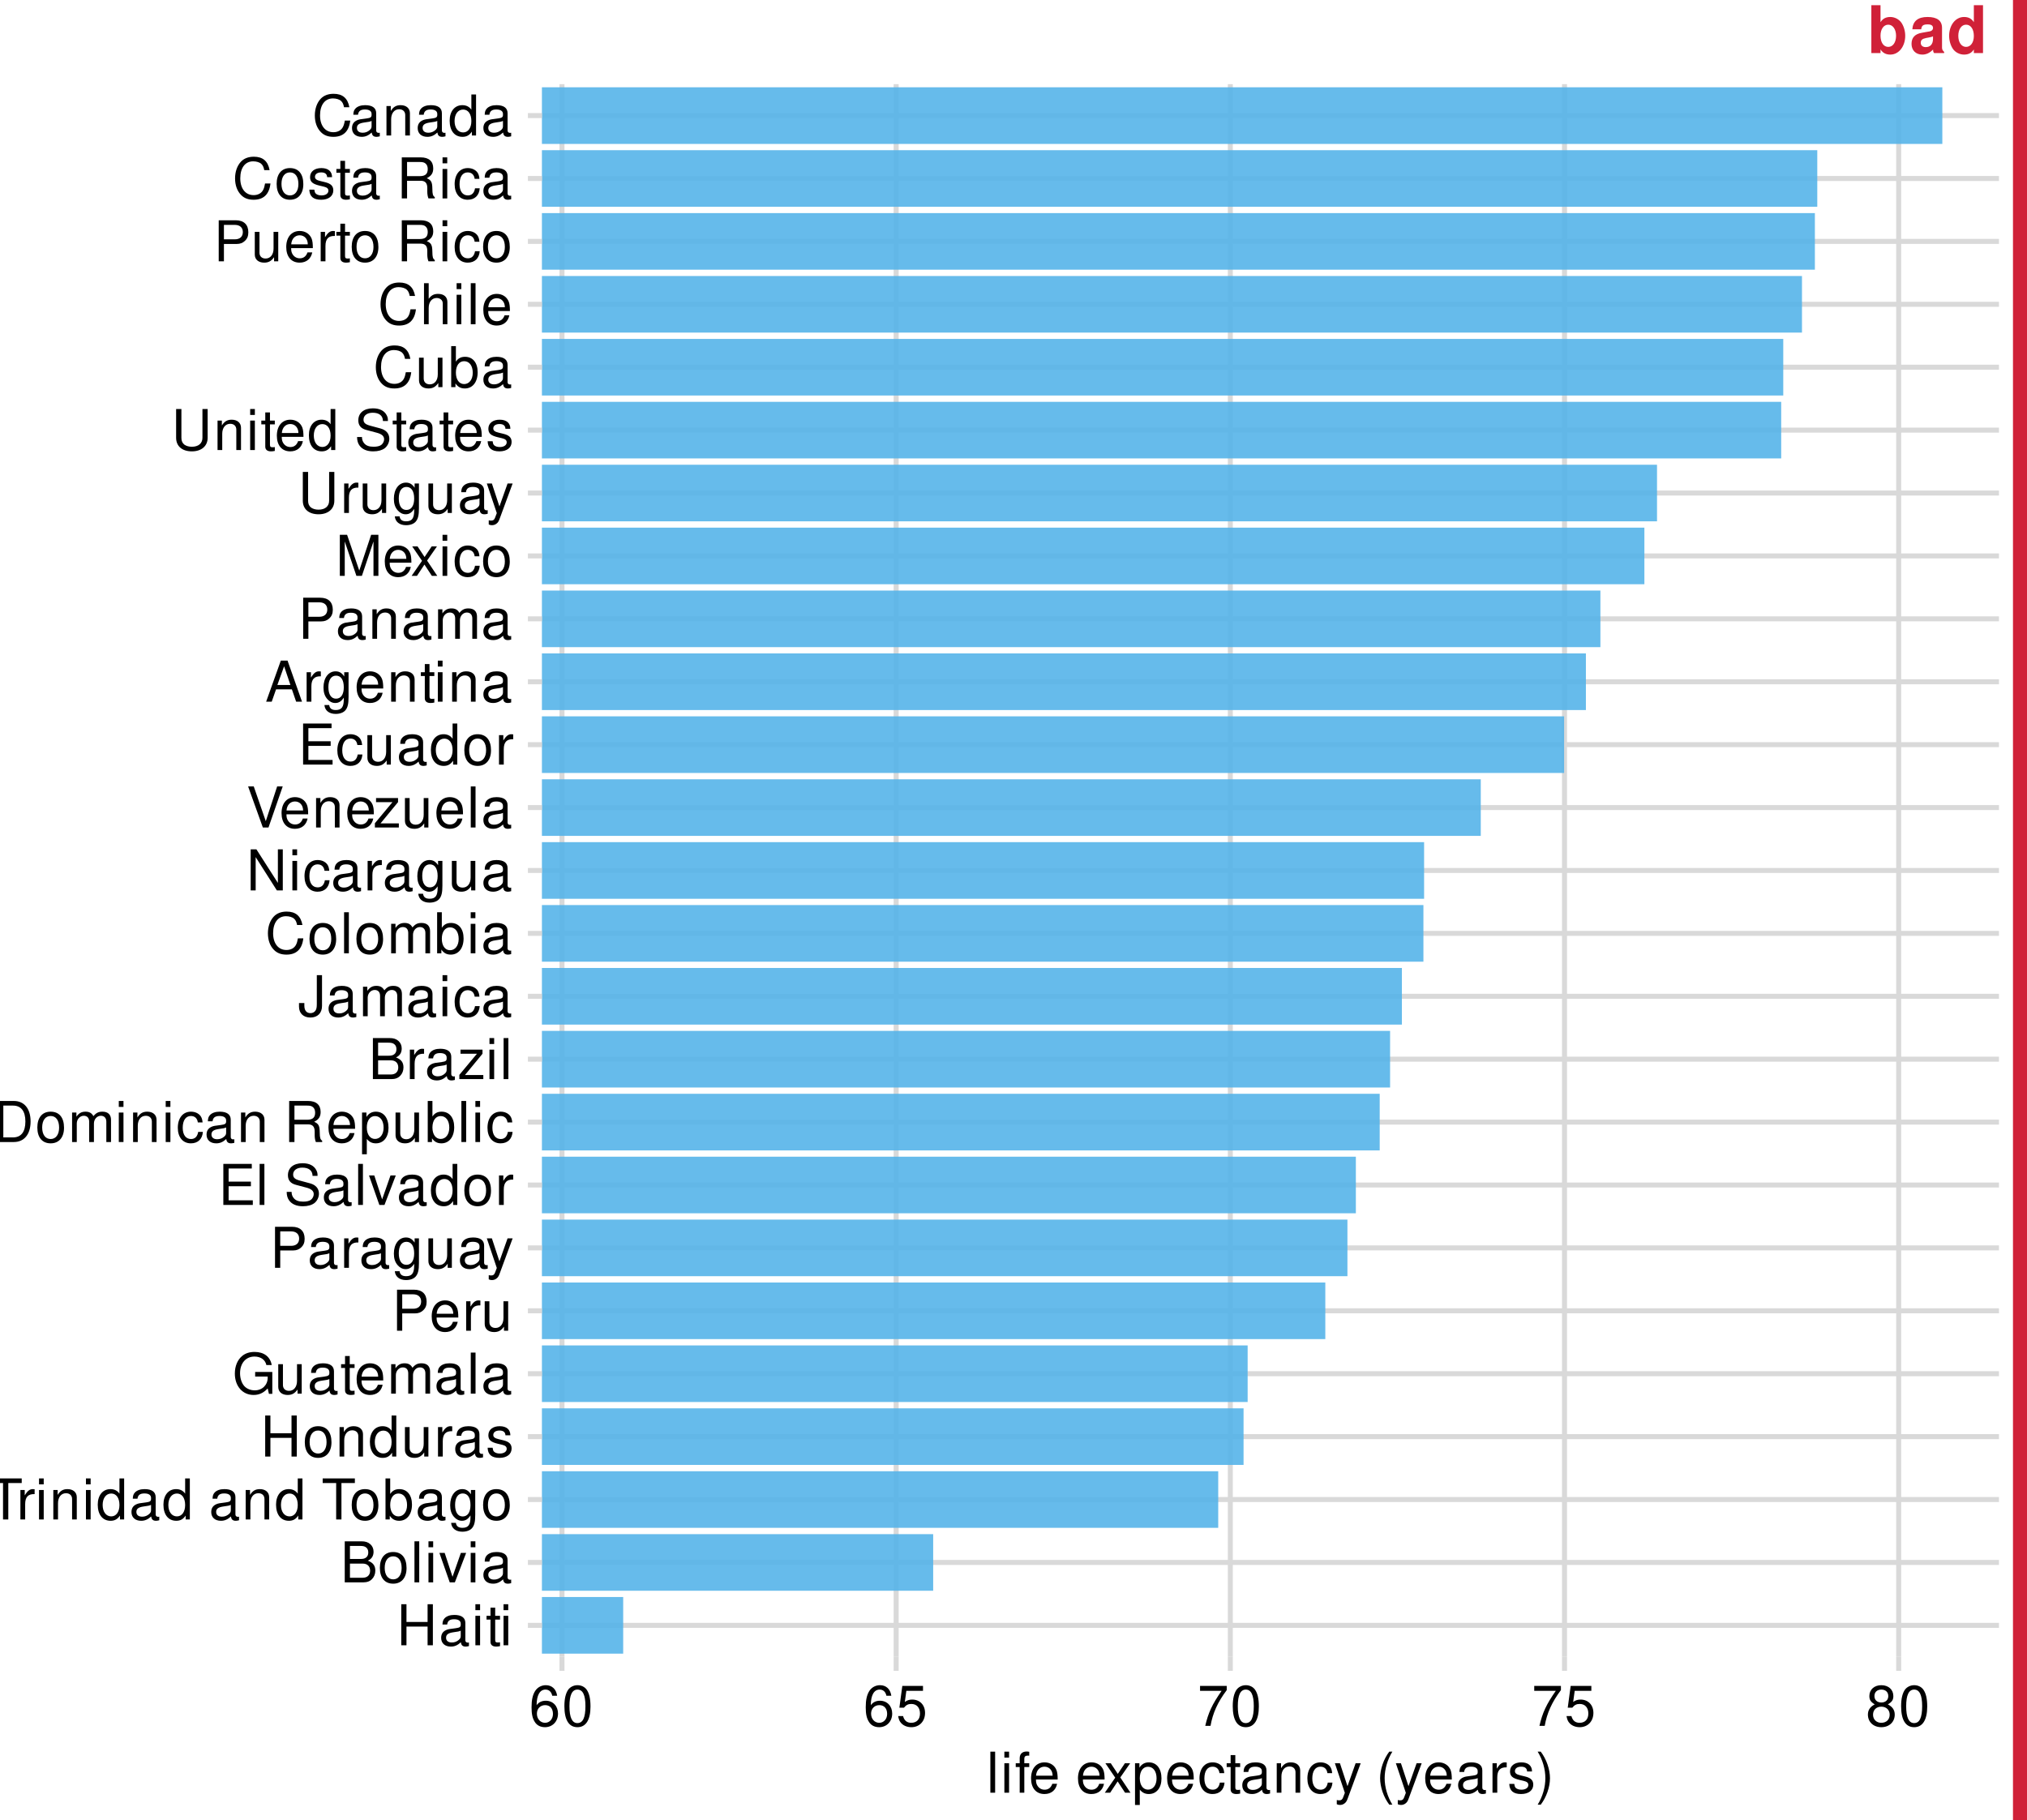 <?xml version="1.0" encoding="UTF-8"?>
<svg xmlns="http://www.w3.org/2000/svg" xmlns:xlink="http://www.w3.org/1999/xlink" width="432" height="388" viewBox="0 0 432 388">
<defs>
<g>
<g id="glyph-0-0">
<path d="M 6.609 -3.984 L 6.609 0 L 7.734 0 L 7.734 -8.75 L 6.609 -8.75 L 6.609 -4.969 L 2.109 -4.969 L 2.109 -8.75 L 1 -8.75 L 1 0 L 2.109 0 L 2.109 -3.984 Z M 6.609 -3.984 "/>
</g>
<g id="glyph-0-1">
<path d="M 6.422 -0.594 C 6.312 -0.562 6.266 -0.562 6.203 -0.562 C 5.859 -0.562 5.656 -0.75 5.656 -1.062 L 5.656 -4.75 C 5.656 -5.875 4.844 -6.469 3.297 -6.469 C 2.375 -6.469 1.641 -6.203 1.219 -5.734 C 0.922 -5.406 0.797 -5.047 0.781 -4.422 L 1.781 -4.422 C 1.875 -5.203 2.328 -5.547 3.266 -5.547 C 4.172 -5.547 4.672 -5.203 4.672 -4.609 L 4.672 -4.344 C 4.656 -3.906 4.438 -3.75 3.625 -3.641 C 2.203 -3.469 1.984 -3.422 1.609 -3.266 C 0.875 -2.953 0.5 -2.406 0.5 -1.578 C 0.5 -0.438 1.297 0.281 2.562 0.281 C 3.359 0.281 4 0 4.703 -0.641 C 4.781 0 5.094 0.281 5.734 0.281 C 5.953 0.281 6.078 0.25 6.422 0.172 Z M 4.672 -1.984 C 4.672 -1.641 4.578 -1.438 4.266 -1.156 C 3.859 -0.797 3.375 -0.594 2.781 -0.594 C 2 -0.594 1.547 -0.969 1.547 -1.609 C 1.547 -2.266 1.984 -2.609 3.062 -2.766 C 4.125 -2.906 4.328 -2.953 4.672 -3.109 Z M 4.672 -1.984 "/>
</g>
<g id="glyph-0-2">
<path d="M 1.797 -6.281 L 0.797 -6.281 L 0.797 0 L 1.797 0 Z M 1.797 -8.75 L 0.797 -8.75 L 0.797 -7.484 L 1.797 -7.484 Z M 1.797 -8.75 "/>
</g>
<g id="glyph-0-3">
<path d="M 3.047 -6.281 L 2.016 -6.281 L 2.016 -8.016 L 1.016 -8.016 L 1.016 -6.281 L 0.172 -6.281 L 0.172 -5.469 L 1.016 -5.469 L 1.016 -0.719 C 1.016 -0.078 1.453 0.281 2.234 0.281 C 2.5 0.281 2.719 0.25 3.047 0.188 L 3.047 -0.641 C 2.906 -0.609 2.766 -0.594 2.562 -0.594 C 2.141 -0.594 2.016 -0.719 2.016 -1.156 L 2.016 -5.469 L 3.047 -5.469 Z M 3.047 -6.281 "/>
</g>
<g id="glyph-0-4">
<path d="M 0.953 0 L 4.891 0 C 5.719 0 6.344 -0.234 6.797 -0.734 C 7.234 -1.188 7.469 -1.812 7.469 -2.5 C 7.469 -3.547 7 -4.188 5.875 -4.625 C 6.688 -4.984 7.094 -5.625 7.094 -6.531 C 7.094 -7.172 6.859 -7.734 6.391 -8.141 C 5.922 -8.562 5.344 -8.75 4.5 -8.75 L 0.953 -8.75 Z M 2.062 -4.984 L 2.062 -7.766 L 4.219 -7.766 C 4.844 -7.766 5.203 -7.688 5.5 -7.453 C 5.812 -7.219 5.969 -6.859 5.969 -6.375 C 5.969 -5.891 5.812 -5.531 5.5 -5.297 C 5.203 -5.062 4.844 -4.984 4.219 -4.984 Z M 2.062 -0.984 L 2.062 -4 L 4.781 -4 C 5.766 -4 6.359 -3.438 6.359 -2.484 C 6.359 -1.547 5.766 -0.984 4.781 -0.984 Z M 2.062 -0.984 "/>
</g>
<g id="glyph-0-5">
<path d="M 3.266 -6.469 C 1.484 -6.469 0.438 -5.203 0.438 -3.094 C 0.438 -0.969 1.484 0.281 3.281 0.281 C 5.047 0.281 6.125 -0.984 6.125 -3.047 C 6.125 -5.234 5.094 -6.469 3.266 -6.469 Z M 3.281 -5.547 C 4.406 -5.547 5.078 -4.625 5.078 -3.062 C 5.078 -1.578 4.375 -0.641 3.281 -0.641 C 2.156 -0.641 1.469 -1.578 1.469 -3.094 C 1.469 -4.625 2.156 -5.547 3.281 -5.547 Z M 3.281 -5.547 "/>
</g>
<g id="glyph-0-6">
<path d="M 1.828 -8.75 L 0.812 -8.75 L 0.812 0 L 1.828 0 Z M 1.828 -8.75 "/>
</g>
<g id="glyph-0-7">
<path d="M 3.422 0 L 5.828 -6.281 L 4.703 -6.281 L 2.922 -1.188 L 1.25 -6.281 L 0.125 -6.281 L 2.328 0 Z M 3.422 0 "/>
</g>
<g id="glyph-0-8">
<path d="M 4.25 -7.766 L 7.109 -7.766 L 7.109 -8.75 L 0.25 -8.75 L 0.25 -7.766 L 3.125 -7.766 L 3.125 0 L 4.25 0 Z M 4.25 -7.766 "/>
</g>
<g id="glyph-0-9">
<path d="M 0.828 -6.281 L 0.828 0 L 1.844 0 L 1.844 -3.266 C 1.844 -4.781 2.469 -5.453 3.859 -5.406 L 3.859 -6.438 C 3.688 -6.453 3.594 -6.469 3.469 -6.469 C 2.812 -6.469 2.328 -6.078 1.75 -5.141 L 1.75 -6.281 Z M 0.828 -6.281 "/>
</g>
<g id="glyph-0-10">
<path d="M 0.844 -6.281 L 0.844 0 L 1.844 0 L 1.844 -3.469 C 1.844 -4.75 2.516 -5.594 3.547 -5.594 C 4.344 -5.594 4.844 -5.109 4.844 -4.359 L 4.844 0 L 5.844 0 L 5.844 -4.75 C 5.844 -5.797 5.062 -6.469 3.859 -6.469 C 2.922 -6.469 2.312 -6.109 1.766 -5.234 L 1.766 -6.281 Z M 0.844 -6.281 "/>
</g>
<g id="glyph-0-11">
<path d="M 5.938 -8.75 L 4.938 -8.75 L 4.938 -5.5 C 4.531 -6.125 3.859 -6.469 3.016 -6.469 C 1.375 -6.469 0.312 -5.156 0.312 -3.156 C 0.312 -1.031 1.344 0.281 3.047 0.281 C 3.906 0.281 4.516 -0.047 5.047 -0.828 L 5.047 0 L 5.938 0 Z M 3.188 -5.531 C 4.266 -5.531 4.938 -4.578 4.938 -3.078 C 4.938 -1.625 4.25 -0.656 3.188 -0.656 C 2.094 -0.656 1.359 -1.625 1.359 -3.094 C 1.359 -4.562 2.094 -5.531 3.188 -5.531 Z M 3.188 -5.531 "/>
</g>
<g id="glyph-0-12">
</g>
<g id="glyph-0-13">
<path d="M 0.641 -8.75 L 0.641 0 L 1.547 0 L 1.547 -0.797 C 2.031 -0.078 2.656 0.281 3.547 0.281 C 5.203 0.281 6.281 -1.078 6.281 -3.172 C 6.281 -5.203 5.25 -6.469 3.594 -6.469 C 2.719 -6.469 2.109 -6.141 1.641 -5.438 L 1.641 -8.75 Z M 3.391 -5.531 C 4.516 -5.531 5.234 -4.562 5.234 -3.062 C 5.234 -1.625 4.484 -0.656 3.391 -0.656 C 2.328 -0.656 1.641 -1.625 1.641 -3.094 C 1.641 -4.578 2.328 -5.531 3.391 -5.531 Z M 3.391 -5.531 "/>
</g>
<g id="glyph-0-14">
<path d="M 4.844 -6.281 L 4.844 -5.375 C 4.344 -6.125 3.797 -6.469 3 -6.469 C 1.469 -6.469 0.422 -5.047 0.422 -3.031 C 0.422 -1.984 0.672 -1.219 1.219 -0.578 C 1.688 -0.031 2.281 0.281 2.922 0.281 C 3.688 0.281 4.219 -0.062 4.75 -0.859 L 4.75 -0.531 C 4.75 1.156 4.281 1.781 3.031 1.781 C 2.188 1.781 1.734 1.438 1.641 0.719 L 0.625 0.719 C 0.719 1.891 1.641 2.609 3.016 2.609 C 3.938 2.609 4.703 2.312 5.109 1.812 C 5.594 1.219 5.766 0.438 5.766 -1.031 L 5.766 -6.281 Z M 3.094 -5.547 C 4.156 -5.547 4.75 -4.656 4.75 -3.062 C 4.75 -1.531 4.141 -0.641 3.094 -0.641 C 2.062 -0.641 1.469 -1.547 1.469 -3.094 C 1.469 -4.625 2.062 -5.547 3.094 -5.547 Z M 3.094 -5.547 "/>
</g>
<g id="glyph-0-15">
<path d="M 5.781 0 L 5.781 -6.281 L 4.781 -6.281 L 4.781 -2.719 C 4.781 -1.438 4.109 -0.594 3.078 -0.594 C 2.281 -0.594 1.781 -1.078 1.781 -1.844 L 1.781 -6.281 L 0.781 -6.281 L 0.781 -1.438 C 0.781 -0.391 1.562 0.281 2.781 0.281 C 3.703 0.281 4.297 -0.047 4.891 -0.875 L 4.891 0 Z M 5.781 0 "/>
</g>
<g id="glyph-0-16">
<path d="M 5.25 -4.531 C 5.25 -5.766 4.422 -6.469 2.969 -6.469 C 1.516 -6.469 0.562 -5.719 0.562 -4.547 C 0.562 -3.562 1.062 -3.094 2.562 -2.734 L 3.484 -2.516 C 4.188 -2.344 4.469 -2.094 4.469 -1.641 C 4.469 -1.047 3.875 -0.641 3 -0.641 C 2.453 -0.641 2 -0.797 1.75 -1.062 C 1.594 -1.25 1.531 -1.422 1.469 -1.875 L 0.406 -1.875 C 0.453 -0.422 1.266 0.281 2.922 0.281 C 4.5 0.281 5.516 -0.5 5.516 -1.719 C 5.516 -2.656 4.984 -3.172 3.734 -3.469 L 2.766 -3.703 C 1.953 -3.891 1.609 -4.156 1.609 -4.594 C 1.609 -5.188 2.125 -5.547 2.938 -5.547 C 3.75 -5.547 4.172 -5.203 4.203 -4.531 Z M 5.25 -4.531 "/>
</g>
<g id="glyph-0-17">
<path d="M 8.516 -4.625 L 4.859 -4.625 L 4.859 -3.641 L 7.531 -3.641 L 7.531 -3.391 C 7.531 -1.844 6.375 -0.703 4.781 -0.703 C 3.891 -0.703 3.078 -1.031 2.562 -1.594 C 1.984 -2.219 1.641 -3.266 1.641 -4.344 C 1.641 -6.484 2.875 -7.906 4.719 -7.906 C 6.047 -7.906 7.016 -7.219 7.25 -6.094 L 8.391 -6.094 C 8.078 -7.875 6.734 -8.891 4.734 -8.891 C 3.656 -8.891 2.797 -8.609 2.109 -8.047 C 1.094 -7.219 0.531 -5.859 0.531 -4.281 C 0.531 -1.594 2.172 0.281 4.531 0.281 C 5.719 0.281 6.656 -0.172 7.531 -1.109 L 7.797 0.047 L 8.516 0.047 Z M 8.516 -4.625 "/>
</g>
<g id="glyph-0-18">
<path d="M 6.156 -2.812 C 6.156 -3.766 6.078 -4.344 5.906 -4.812 C 5.5 -5.844 4.531 -6.469 3.359 -6.469 C 1.609 -6.469 0.484 -5.141 0.484 -3.062 C 0.484 -0.984 1.562 0.281 3.344 0.281 C 4.781 0.281 5.766 -0.547 6.031 -1.906 L 5.016 -1.906 C 4.734 -1.078 4.172 -0.641 3.375 -0.641 C 2.734 -0.641 2.203 -0.938 1.859 -1.469 C 1.625 -1.828 1.531 -2.188 1.531 -2.812 Z M 1.547 -3.625 C 1.625 -4.781 2.344 -5.547 3.344 -5.547 C 4.375 -5.547 5.078 -4.75 5.078 -3.625 Z M 1.547 -3.625 "/>
</g>
<g id="glyph-0-19">
<path d="M 0.844 -6.281 L 0.844 0 L 1.844 0 L 1.844 -3.953 C 1.844 -4.859 2.516 -5.594 3.328 -5.594 C 4.062 -5.594 4.484 -5.141 4.484 -4.328 L 4.484 0 L 5.5 0 L 5.5 -3.953 C 5.5 -4.859 6.156 -5.594 6.969 -5.594 C 7.703 -5.594 8.141 -5.125 8.141 -4.328 L 8.141 0 L 9.141 0 L 9.141 -4.719 C 9.141 -5.844 8.5 -6.469 7.312 -6.469 C 6.484 -6.469 5.969 -6.219 5.391 -5.516 C 5.016 -6.188 4.516 -6.469 3.703 -6.469 C 2.859 -6.469 2.297 -6.156 1.766 -5.406 L 1.766 -6.281 Z M 0.844 -6.281 "/>
</g>
<g id="glyph-0-20">
<path d="M 2.203 -3.703 L 4.953 -3.703 C 5.641 -3.703 6.188 -3.906 6.641 -4.328 C 7.172 -4.812 7.406 -5.375 7.406 -6.188 C 7.406 -7.828 6.438 -8.75 4.703 -8.75 L 1.094 -8.75 L 1.094 0 L 2.203 0 Z M 2.203 -4.688 L 2.203 -7.766 L 4.531 -7.766 C 5.609 -7.766 6.234 -7.188 6.234 -6.234 C 6.234 -5.266 5.609 -4.688 4.531 -4.688 Z M 2.203 -4.688 "/>
</g>
<g id="glyph-0-21">
<path d="M 4.656 -6.281 L 2.922 -1.391 L 1.312 -6.281 L 0.234 -6.281 L 2.359 0.031 L 1.984 1.016 C 1.812 1.469 1.594 1.625 1.172 1.625 C 1.016 1.625 0.859 1.609 0.641 1.562 L 0.641 2.453 C 0.859 2.562 1.062 2.609 1.312 2.609 C 1.641 2.609 1.984 2.516 2.25 2.312 C 2.562 2.094 2.75 1.828 2.938 1.312 L 5.734 -6.281 Z M 4.656 -6.281 "/>
</g>
<g id="glyph-0-22">
<path d="M 2.203 -3.984 L 6.953 -3.984 L 6.953 -4.969 L 2.203 -4.969 L 2.203 -7.766 L 7.141 -7.766 L 7.141 -8.75 L 1.078 -8.75 L 1.078 0 L 7.359 0 L 7.359 -0.984 L 2.203 -0.984 Z M 2.203 -3.984 "/>
</g>
<g id="glyph-0-23">
<path d="M 7.156 -6.188 C 7.156 -6.781 7.109 -6.953 6.922 -7.359 C 6.438 -8.359 5.422 -8.891 3.953 -8.891 C 2.031 -8.891 0.844 -7.906 0.844 -6.328 C 0.844 -5.25 1.406 -4.578 2.562 -4.281 L 4.734 -3.703 C 5.844 -3.422 6.344 -2.969 6.344 -2.297 C 6.344 -1.828 6.078 -1.344 5.719 -1.078 C 5.359 -0.828 4.812 -0.703 4.109 -0.703 C 3.141 -0.703 2.516 -0.938 2.094 -1.438 C 1.766 -1.828 1.625 -2.25 1.625 -2.781 L 0.578 -2.781 C 0.594 -1.984 0.75 -1.453 1.094 -0.969 C 1.688 -0.141 2.703 0.281 4.031 0.281 C 5.078 0.281 5.922 0.031 6.484 -0.391 C 7.078 -0.859 7.453 -1.641 7.453 -2.406 C 7.453 -3.484 6.781 -4.266 5.594 -4.594 L 3.391 -5.188 C 2.344 -5.469 1.953 -5.812 1.953 -6.484 C 1.953 -7.375 2.734 -7.953 3.906 -7.953 C 5.297 -7.953 6.078 -7.328 6.094 -6.188 Z M 7.156 -6.188 "/>
</g>
<g id="glyph-0-24">
<path d="M 1.062 0 L 4.438 0 C 6.641 0 8 -1.656 8 -4.375 C 8 -7.094 6.656 -8.75 4.438 -8.75 L 1.062 -8.75 Z M 2.188 -0.984 L 2.188 -7.766 L 4.25 -7.766 C 5.969 -7.766 6.891 -6.594 6.891 -4.375 C 6.891 -2.141 5.969 -0.984 4.25 -0.984 Z M 2.188 -0.984 "/>
</g>
<g id="glyph-0-25">
<path d="M 5.656 -4.172 C 5.609 -4.781 5.469 -5.188 5.234 -5.531 C 4.797 -6.125 4.047 -6.469 3.172 -6.469 C 1.469 -6.469 0.375 -5.125 0.375 -3.031 C 0.375 -1.016 1.453 0.281 3.156 0.281 C 4.656 0.281 5.609 -0.625 5.719 -2.156 L 4.719 -2.156 C 4.547 -1.156 4.031 -0.641 3.188 -0.641 C 2.078 -0.641 1.422 -1.547 1.422 -3.031 C 1.422 -4.609 2.062 -5.547 3.156 -5.547 C 4 -5.547 4.531 -5.047 4.641 -4.172 Z M 5.656 -4.172 "/>
</g>
<g id="glyph-0-26">
<path d="M 2.234 -3.766 L 5.109 -3.766 C 6.109 -3.766 6.547 -3.281 6.547 -2.203 L 6.547 -1.422 C 6.547 -0.891 6.641 -0.359 6.797 0 L 8.141 0 L 8.141 -0.281 C 7.734 -0.562 7.641 -0.875 7.625 -2.047 C 7.609 -3.484 7.375 -3.906 6.438 -4.312 C 7.422 -4.812 7.812 -5.406 7.812 -6.406 C 7.812 -7.922 6.875 -8.75 5.141 -8.75 L 1.109 -8.75 L 1.109 0 L 2.234 0 Z M 2.234 -4.75 L 2.234 -7.766 L 4.938 -7.766 C 5.562 -7.766 5.922 -7.672 6.188 -7.422 C 6.484 -7.172 6.641 -6.781 6.641 -6.266 C 6.641 -5.219 6.125 -4.75 4.938 -4.75 Z M 2.234 -4.75 "/>
</g>
<g id="glyph-0-27">
<path d="M 0.641 2.609 L 1.656 2.609 L 1.656 -0.656 C 2.188 -0.016 2.766 0.281 3.594 0.281 C 5.219 0.281 6.281 -1.031 6.281 -3.031 C 6.281 -5.141 5.25 -6.469 3.578 -6.469 C 2.719 -6.469 2.047 -6.078 1.578 -5.344 L 1.578 -6.281 L 0.641 -6.281 Z M 3.406 -5.531 C 4.516 -5.531 5.234 -4.562 5.234 -3.062 C 5.234 -1.625 4.5 -0.656 3.406 -0.656 C 2.344 -0.656 1.656 -1.625 1.656 -3.094 C 1.656 -4.578 2.344 -5.531 3.406 -5.531 Z M 3.406 -5.531 "/>
</g>
<g id="glyph-0-28">
<path d="M 5.312 -6.281 L 0.625 -6.281 L 0.625 -5.406 L 4.125 -5.406 L 0.375 -0.906 L 0.375 0 L 5.484 0 L 5.484 -0.875 L 1.578 -0.875 L 5.312 -5.406 Z M 5.312 -6.281 "/>
</g>
<g id="glyph-0-29">
<path d="M 4 -8.75 L 4 -2.594 C 4 -1.891 3.922 -1.5 3.719 -1.203 C 3.5 -0.859 3.094 -0.656 2.656 -0.656 C 1.812 -0.656 1.344 -1.219 1.344 -2.25 L 1.344 -2.812 L 0.203 -2.812 L 0.203 -2.047 C 0.203 -0.625 1.141 0.281 2.641 0.281 C 4.156 0.281 5.109 -0.672 5.109 -2.188 L 5.109 -8.75 Z M 4 -8.75 "/>
</g>
<g id="glyph-0-30">
<path d="M 7.938 -6.031 C 7.594 -7.953 6.484 -8.891 4.578 -8.891 C 3.391 -8.891 2.453 -8.516 1.797 -7.797 C 1.016 -6.938 0.578 -5.688 0.578 -4.266 C 0.578 -2.828 1.016 -1.594 1.844 -0.75 C 2.516 -0.047 3.391 0.281 4.531 0.281 C 6.656 0.281 7.859 -0.875 8.125 -3.188 L 6.969 -3.188 C 6.875 -2.594 6.75 -2.188 6.578 -1.844 C 6.219 -1.109 5.469 -0.703 4.531 -0.703 C 2.797 -0.703 1.688 -2.094 1.688 -4.281 C 1.688 -6.531 2.734 -7.906 4.438 -7.906 C 5.141 -7.906 5.812 -7.703 6.172 -7.359 C 6.484 -7.062 6.672 -6.703 6.797 -6.031 Z M 7.938 -6.031 "/>
</g>
<g id="glyph-0-31">
<path d="M 7.75 -8.75 L 6.703 -8.75 L 6.703 -1.594 L 2.125 -8.75 L 0.906 -8.75 L 0.906 0 L 1.969 0 L 1.969 -7.094 L 6.484 0 L 7.75 0 Z M 7.75 -8.75 "/>
</g>
<g id="glyph-0-32">
<path d="M 4.703 0 L 7.734 -8.75 L 6.547 -8.75 L 4.125 -1.344 L 1.562 -8.75 L 0.359 -8.75 L 3.5 0 Z M 4.703 0 "/>
</g>
<g id="glyph-0-33">
<path d="M 5.688 -2.625 L 6.594 0 L 7.844 0 L 4.766 -8.75 L 3.328 -8.75 L 0.203 0 L 1.391 0 L 2.312 -2.625 Z M 5.375 -3.562 L 2.594 -3.562 L 4.031 -7.547 Z M 5.375 -3.562 "/>
</g>
<g id="glyph-0-34">
<path d="M 5.609 0 L 8.078 -7.328 L 8.078 0 L 9.125 0 L 9.125 -8.75 L 7.578 -8.75 L 5.047 -1.125 L 2.453 -8.75 L 0.906 -8.75 L 0.906 0 L 1.953 0 L 1.953 -7.328 L 4.438 0 Z M 5.609 0 "/>
</g>
<g id="glyph-0-35">
<path d="M 3.5 -3.25 L 5.609 -6.281 L 4.484 -6.281 L 2.969 -4.016 L 1.469 -6.281 L 0.328 -6.281 L 2.422 -3.203 L 0.203 0 L 1.344 0 L 2.938 -2.406 L 4.516 0 L 5.672 0 Z M 3.5 -3.25 "/>
</g>
<g id="glyph-0-36">
<path d="M 6.625 -8.75 L 6.625 -2.609 C 6.625 -1.422 5.766 -0.703 4.375 -0.703 C 3.719 -0.703 3.188 -0.859 2.766 -1.156 C 2.344 -1.5 2.141 -1.938 2.141 -2.609 L 2.141 -8.75 L 1.016 -8.75 L 1.016 -2.609 C 1.016 -0.828 2.297 0.281 4.375 0.281 C 6.422 0.281 7.734 -0.859 7.734 -2.609 L 7.734 -8.75 Z M 6.625 -8.75 "/>
</g>
<g id="glyph-0-37">
<path d="M 0.844 -8.75 L 0.844 0 L 1.844 0 L 1.844 -3.469 C 1.844 -4.75 2.516 -5.594 3.547 -5.594 C 3.875 -5.594 4.188 -5.5 4.422 -5.312 C 4.719 -5.094 4.844 -4.797 4.844 -4.359 L 4.844 0 L 5.828 0 L 5.828 -4.75 C 5.828 -5.812 5.078 -6.469 3.859 -6.469 C 2.969 -6.469 2.422 -6.188 1.844 -5.422 L 1.844 -8.75 Z M 0.844 -8.75 "/>
</g>
<g id="glyph-0-38">
<path d="M 5.969 -6.422 C 5.766 -7.844 4.859 -8.672 3.562 -8.672 C 2.625 -8.672 1.781 -8.219 1.281 -7.438 C 0.75 -6.594 0.516 -5.531 0.516 -3.953 C 0.516 -2.5 0.719 -1.578 1.234 -0.797 C 1.688 -0.094 2.438 0.281 3.375 0.281 C 4.984 0.281 6.156 -0.938 6.156 -2.625 C 6.156 -4.219 5.078 -5.359 3.547 -5.359 C 2.719 -5.359 2.047 -5.047 1.594 -4.406 C 1.609 -6.547 2.281 -7.734 3.484 -7.734 C 4.234 -7.734 4.75 -7.266 4.922 -6.422 Z M 3.422 -4.422 C 4.438 -4.422 5.078 -3.703 5.078 -2.547 C 5.078 -1.453 4.359 -0.656 3.391 -0.656 C 2.406 -0.656 1.656 -1.484 1.656 -2.594 C 1.656 -3.672 2.375 -4.422 3.422 -4.422 Z M 3.422 -4.422 "/>
</g>
<g id="glyph-0-39">
<path d="M 3.297 -8.672 C 2.516 -8.672 1.781 -8.312 1.344 -7.734 C 0.797 -6.953 0.516 -5.812 0.516 -4.203 C 0.516 -1.266 1.469 0.281 3.297 0.281 C 5.094 0.281 6.078 -1.266 6.078 -4.125 C 6.078 -5.812 5.812 -6.938 5.25 -7.734 C 4.812 -8.328 4.109 -8.672 3.297 -8.672 Z M 3.297 -7.734 C 4.438 -7.734 5 -6.578 5 -4.219 C 5 -1.75 4.453 -0.594 3.281 -0.594 C 2.156 -0.594 1.594 -1.797 1.594 -4.188 C 1.594 -6.578 2.156 -7.734 3.297 -7.734 Z M 3.297 -7.734 "/>
</g>
<g id="glyph-0-40">
<path d="M 5.719 -8.516 L 1.312 -8.516 L 0.688 -3.875 L 1.656 -3.875 C 2.141 -4.469 2.562 -4.672 3.234 -4.672 C 4.375 -4.672 5.078 -3.891 5.078 -2.625 C 5.078 -1.406 4.375 -0.656 3.219 -0.656 C 2.297 -0.656 1.734 -1.125 1.469 -2.094 L 0.422 -2.094 C 0.562 -1.391 0.688 -1.062 0.938 -0.75 C 1.422 -0.094 2.281 0.281 3.234 0.281 C 4.953 0.281 6.156 -0.969 6.156 -2.766 C 6.156 -4.453 5.047 -5.609 3.406 -5.609 C 2.812 -5.609 2.328 -5.453 1.844 -5.094 L 2.172 -7.469 L 5.719 -7.469 Z M 5.719 -8.516 "/>
</g>
<g id="glyph-0-41">
<path d="M 6.234 -8.516 L 0.547 -8.516 L 0.547 -7.469 L 5.141 -7.469 C 3.125 -4.578 2.297 -2.797 1.656 0 L 2.781 0 C 3.25 -2.719 4.312 -5.062 6.234 -7.625 Z M 6.234 -8.516 "/>
</g>
<g id="glyph-0-42">
<path d="M 4.688 -4.578 C 5.578 -5.109 5.859 -5.547 5.859 -6.359 C 5.859 -7.734 4.812 -8.672 3.297 -8.672 C 1.797 -8.672 0.75 -7.734 0.75 -6.375 C 0.75 -5.547 1.016 -5.125 1.891 -4.578 C 0.922 -4.078 0.438 -3.375 0.438 -2.406 C 0.438 -0.828 1.609 0.281 3.297 0.281 C 4.984 0.281 6.156 -0.828 6.156 -2.406 C 6.156 -3.375 5.672 -4.078 4.688 -4.578 Z M 3.297 -7.734 C 4.203 -7.734 4.781 -7.203 4.781 -6.344 C 4.781 -5.516 4.188 -4.984 3.297 -4.984 C 2.406 -4.984 1.828 -5.516 1.828 -6.359 C 1.828 -7.203 2.406 -7.734 3.297 -7.734 Z M 3.297 -4.094 C 4.359 -4.094 5.078 -3.391 5.078 -2.391 C 5.078 -1.344 4.375 -0.656 3.281 -0.656 C 2.25 -0.656 1.531 -1.375 1.531 -2.375 C 1.531 -3.406 2.234 -4.094 3.297 -4.094 Z M 3.297 -4.094 "/>
</g>
<g id="glyph-0-43">
<path d="M 3.094 -6.281 L 2.047 -6.281 L 2.047 -7.266 C 2.047 -7.688 2.281 -7.906 2.75 -7.906 C 2.828 -7.906 2.875 -7.906 3.094 -7.891 L 3.094 -8.719 C 2.875 -8.766 2.734 -8.781 2.531 -8.781 C 1.609 -8.781 1.062 -8.25 1.062 -7.359 L 1.062 -6.281 L 0.219 -6.281 L 0.219 -5.469 L 1.062 -5.469 L 1.062 0 L 2.047 0 L 2.047 -5.469 L 3.094 -5.469 Z M 3.094 -6.281 "/>
</g>
<g id="glyph-0-44">
<path d="M 2.828 -8.75 C 1.625 -7.172 0.875 -4.984 0.875 -3.109 C 0.875 -1.219 1.625 0.969 2.828 2.547 L 3.484 2.547 C 2.438 0.828 1.844 -1.188 1.844 -3.109 C 1.844 -5.016 2.438 -7.047 3.484 -8.75 Z M 2.828 -8.75 "/>
</g>
<g id="glyph-0-45">
<path d="M 1.109 2.547 C 2.312 0.969 3.078 -1.219 3.078 -3.094 C 3.078 -4.984 2.312 -7.172 1.109 -8.75 L 0.453 -8.75 C 1.516 -7.031 2.094 -5.016 2.094 -3.094 C 2.094 -1.188 1.516 0.844 0.453 2.547 Z M 1.109 2.547 "/>
</g>
<g id="glyph-1-0">
<path d="M 0.828 -10.203 L 0.828 0 L 2.781 0 L 2.781 -0.766 C 3.266 -0.031 3.922 0.328 4.875 0.328 C 6.672 0.328 8.047 -1.406 8.047 -3.688 C 8.047 -4.703 7.734 -5.734 7.234 -6.469 C 6.719 -7.203 5.797 -7.688 4.875 -7.688 C 3.922 -7.688 3.266 -7.344 2.781 -6.578 L 2.781 -10.203 Z M 4.438 -6.047 C 5.406 -6.047 6.094 -5.062 6.094 -3.672 C 6.094 -2.281 5.422 -1.312 4.438 -1.312 C 3.438 -1.312 2.781 -2.25 2.781 -3.703 C 2.781 -5.094 3.453 -6.047 4.438 -6.047 Z M 4.438 -6.047 "/>
</g>
<g id="glyph-1-1">
<path d="M 7.344 -0.234 C 7 -0.562 6.891 -0.781 6.891 -1.156 L 6.891 -5.359 C 6.891 -6.906 5.844 -7.688 3.797 -7.688 C 1.75 -7.688 0.688 -6.812 0.562 -5.062 L 2.453 -5.062 C 2.547 -5.859 2.875 -6.109 3.844 -6.109 C 4.594 -6.109 4.969 -5.859 4.969 -5.344 C 4.969 -5.094 4.844 -4.891 4.641 -4.766 C 4.375 -4.625 4.375 -4.625 3.406 -4.469 L 2.625 -4.328 C 1.125 -4.078 0.391 -3.297 0.391 -1.953 C 0.391 -0.594 1.297 0.328 2.688 0.328 C 3.531 0.328 4.281 -0.031 4.984 -0.75 C 4.984 -0.359 5.031 -0.219 5.203 0 L 7.344 0 Z M 4.969 -3.031 C 4.969 -1.906 4.406 -1.266 3.422 -1.266 C 2.766 -1.266 2.359 -1.609 2.359 -2.172 C 2.359 -2.766 2.656 -3.031 3.469 -3.203 L 4.141 -3.328 C 4.656 -3.438 4.75 -3.453 4.969 -3.562 Z M 4.969 -3.031 "/>
</g>
<g id="glyph-1-2">
<path d="M 5.672 0 L 7.625 0 L 7.625 -10.203 L 5.672 -10.203 L 5.672 -6.578 C 5.188 -7.344 4.531 -7.688 3.578 -7.688 C 1.781 -7.688 0.406 -5.953 0.406 -3.672 C 0.406 -2.641 0.719 -1.609 1.219 -0.875 C 1.734 -0.141 2.656 0.328 3.578 0.328 C 4.531 0.328 5.188 -0.016 5.672 -0.766 Z M 4.016 -6.047 C 5.016 -6.047 5.672 -5.094 5.672 -3.641 C 5.672 -2.266 5 -1.312 4.016 -1.312 C 3.031 -1.312 2.359 -2.281 2.359 -3.672 C 2.359 -5.078 3.031 -6.047 4.016 -6.047 Z M 4.016 -6.047 "/>
</g>
<g id="glyph-1-3">
</g>
</g>
<clipPath id="clip-0">
<path clip-rule="nonzero" d="M 115.496 345 L 426.023 345 L 426.023 347 L 115.496 347 Z M 115.496 345 "/>
</clipPath>
<clipPath id="clip-1">
<path clip-rule="nonzero" d="M 115.496 332 L 426.023 332 L 426.023 334 L 115.496 334 Z M 115.496 332 "/>
</clipPath>
<clipPath id="clip-2">
<path clip-rule="nonzero" d="M 115.496 319 L 426.023 319 L 426.023 321 L 115.496 321 Z M 115.496 319 "/>
</clipPath>
<clipPath id="clip-3">
<path clip-rule="nonzero" d="M 115.496 305 L 426.023 305 L 426.023 307 L 115.496 307 Z M 115.496 305 "/>
</clipPath>
<clipPath id="clip-4">
<path clip-rule="nonzero" d="M 115.496 292 L 426.023 292 L 426.023 294 L 115.496 294 Z M 115.496 292 "/>
</clipPath>
<clipPath id="clip-5">
<path clip-rule="nonzero" d="M 115.496 278 L 426.023 278 L 426.023 280 L 115.496 280 Z M 115.496 278 "/>
</clipPath>
<clipPath id="clip-6">
<path clip-rule="nonzero" d="M 115.496 265 L 426.023 265 L 426.023 267 L 115.496 267 Z M 115.496 265 "/>
</clipPath>
<clipPath id="clip-7">
<path clip-rule="nonzero" d="M 115.496 252 L 426.023 252 L 426.023 254 L 115.496 254 Z M 115.496 252 "/>
</clipPath>
<clipPath id="clip-8">
<path clip-rule="nonzero" d="M 115.496 238 L 426.023 238 L 426.023 240 L 115.496 240 Z M 115.496 238 "/>
</clipPath>
<clipPath id="clip-9">
<path clip-rule="nonzero" d="M 115.496 225 L 426.023 225 L 426.023 227 L 115.496 227 Z M 115.496 225 "/>
</clipPath>
<clipPath id="clip-10">
<path clip-rule="nonzero" d="M 115.496 211 L 426.023 211 L 426.023 213 L 115.496 213 Z M 115.496 211 "/>
</clipPath>
<clipPath id="clip-11">
<path clip-rule="nonzero" d="M 115.496 198 L 426.023 198 L 426.023 200 L 115.496 200 Z M 115.496 198 "/>
</clipPath>
<clipPath id="clip-12">
<path clip-rule="nonzero" d="M 115.496 185 L 426.023 185 L 426.023 187 L 115.496 187 Z M 115.496 185 "/>
</clipPath>
<clipPath id="clip-13">
<path clip-rule="nonzero" d="M 115.496 171 L 426.023 171 L 426.023 173 L 115.496 173 Z M 115.496 171 "/>
</clipPath>
<clipPath id="clip-14">
<path clip-rule="nonzero" d="M 115.496 158 L 426.023 158 L 426.023 160 L 115.496 160 Z M 115.496 158 "/>
</clipPath>
<clipPath id="clip-15">
<path clip-rule="nonzero" d="M 115.496 144 L 426.023 144 L 426.023 146 L 115.496 146 Z M 115.496 144 "/>
</clipPath>
<clipPath id="clip-16">
<path clip-rule="nonzero" d="M 115.496 131 L 426.023 131 L 426.023 133 L 115.496 133 Z M 115.496 131 "/>
</clipPath>
<clipPath id="clip-17">
<path clip-rule="nonzero" d="M 115.496 117 L 426.023 117 L 426.023 120 L 115.496 120 Z M 115.496 117 "/>
</clipPath>
<clipPath id="clip-18">
<path clip-rule="nonzero" d="M 115.496 104 L 426.023 104 L 426.023 106 L 115.496 106 Z M 115.496 104 "/>
</clipPath>
<clipPath id="clip-19">
<path clip-rule="nonzero" d="M 115.496 91 L 426.023 91 L 426.023 93 L 115.496 93 Z M 115.496 91 "/>
</clipPath>
<clipPath id="clip-20">
<path clip-rule="nonzero" d="M 115.496 77 L 426.023 77 L 426.023 79 L 115.496 79 Z M 115.496 77 "/>
</clipPath>
<clipPath id="clip-21">
<path clip-rule="nonzero" d="M 115.496 64 L 426.023 64 L 426.023 66 L 115.496 66 Z M 115.496 64 "/>
</clipPath>
<clipPath id="clip-22">
<path clip-rule="nonzero" d="M 115.496 50 L 426.023 50 L 426.023 52 L 115.496 52 Z M 115.496 50 "/>
</clipPath>
<clipPath id="clip-23">
<path clip-rule="nonzero" d="M 115.496 37 L 426.023 37 L 426.023 39 L 115.496 39 Z M 115.496 37 "/>
</clipPath>
<clipPath id="clip-24">
<path clip-rule="nonzero" d="M 115.496 24 L 426.023 24 L 426.023 26 L 115.496 26 Z M 115.496 24 "/>
</clipPath>
<clipPath id="clip-25">
<path clip-rule="nonzero" d="M 119 17.934 L 121 17.934 L 121 353.148 L 119 353.148 Z M 119 17.934 "/>
</clipPath>
<clipPath id="clip-26">
<path clip-rule="nonzero" d="M 190 17.934 L 192 17.934 L 192 353.148 L 190 353.148 Z M 190 17.934 "/>
</clipPath>
<clipPath id="clip-27">
<path clip-rule="nonzero" d="M 261 17.934 L 263 17.934 L 263 353.148 L 261 353.148 Z M 261 17.934 "/>
</clipPath>
<clipPath id="clip-28">
<path clip-rule="nonzero" d="M 332 17.934 L 334 17.934 L 334 353.148 L 332 353.148 Z M 332 17.934 "/>
</clipPath>
<clipPath id="clip-29">
<path clip-rule="nonzero" d="M 404 17.934 L 406 17.934 L 406 353.148 L 404 353.148 Z M 404 17.934 "/>
</clipPath>
<clipPath id="clip-30">
<path clip-rule="nonzero" d="M 115.496 139 L 338 139 L 338 152 L 115.496 152 Z M 115.496 139 "/>
</clipPath>
<clipPath id="clip-31">
<path clip-rule="nonzero" d="M 115.496 327 L 199 327 L 199 340 L 115.496 340 Z M 115.496 327 "/>
</clipPath>
<clipPath id="clip-32">
<path clip-rule="nonzero" d="M 115.496 219 L 297 219 L 297 232 L 115.496 232 Z M 115.496 219 "/>
</clipPath>
<clipPath id="clip-33">
<path clip-rule="nonzero" d="M 115.496 18 L 414 18 L 414 31 L 115.496 31 Z M 115.496 18 "/>
</clipPath>
<clipPath id="clip-34">
<path clip-rule="nonzero" d="M 115.496 58 L 385 58 L 385 71 L 115.496 71 Z M 115.496 58 "/>
</clipPath>
<clipPath id="clip-35">
<path clip-rule="nonzero" d="M 115.496 192 L 304 192 L 304 205 L 115.496 205 Z M 115.496 192 "/>
</clipPath>
<clipPath id="clip-36">
<path clip-rule="nonzero" d="M 115.496 32 L 388 32 L 388 45 L 115.496 45 Z M 115.496 32 "/>
</clipPath>
<clipPath id="clip-37">
<path clip-rule="nonzero" d="M 115.496 72 L 381 72 L 381 85 L 115.496 85 Z M 115.496 72 "/>
</clipPath>
<clipPath id="clip-38">
<path clip-rule="nonzero" d="M 115.496 233 L 295 233 L 295 246 L 115.496 246 Z M 115.496 233 "/>
</clipPath>
<clipPath id="clip-39">
<path clip-rule="nonzero" d="M 115.496 152 L 334 152 L 334 165 L 115.496 165 Z M 115.496 152 "/>
</clipPath>
<clipPath id="clip-40">
<path clip-rule="nonzero" d="M 115.496 246 L 289 246 L 289 259 L 115.496 259 Z M 115.496 246 "/>
</clipPath>
<clipPath id="clip-41">
<path clip-rule="nonzero" d="M 115.496 286 L 266 286 L 266 299 L 115.496 299 Z M 115.496 286 "/>
</clipPath>
<clipPath id="clip-42">
<path clip-rule="nonzero" d="M 115.496 340 L 133 340 L 133 353 L 115.496 353 Z M 115.496 340 "/>
</clipPath>
<clipPath id="clip-43">
<path clip-rule="nonzero" d="M 115.496 300 L 266 300 L 266 313 L 115.496 313 Z M 115.496 300 "/>
</clipPath>
<clipPath id="clip-44">
<path clip-rule="nonzero" d="M 115.496 206 L 299 206 L 299 219 L 115.496 219 Z M 115.496 206 "/>
</clipPath>
<clipPath id="clip-45">
<path clip-rule="nonzero" d="M 115.496 112 L 351 112 L 351 125 L 115.496 125 Z M 115.496 112 "/>
</clipPath>
<clipPath id="clip-46">
<path clip-rule="nonzero" d="M 115.496 179 L 304 179 L 304 192 L 115.496 192 Z M 115.496 179 "/>
</clipPath>
<clipPath id="clip-47">
<path clip-rule="nonzero" d="M 115.496 125 L 342 125 L 342 138 L 115.496 138 Z M 115.496 125 "/>
</clipPath>
<clipPath id="clip-48">
<path clip-rule="nonzero" d="M 115.496 259 L 288 259 L 288 273 L 115.496 273 Z M 115.496 259 "/>
</clipPath>
<clipPath id="clip-49">
<path clip-rule="nonzero" d="M 115.496 273 L 283 273 L 283 286 L 115.496 286 Z M 115.496 273 "/>
</clipPath>
<clipPath id="clip-50">
<path clip-rule="nonzero" d="M 115.496 45 L 387 45 L 387 58 L 115.496 58 Z M 115.496 45 "/>
</clipPath>
<clipPath id="clip-51">
<path clip-rule="nonzero" d="M 115.496 313 L 260 313 L 260 326 L 115.496 326 Z M 115.496 313 "/>
</clipPath>
<clipPath id="clip-52">
<path clip-rule="nonzero" d="M 115.496 85 L 380 85 L 380 98 L 115.496 98 Z M 115.496 85 "/>
</clipPath>
<clipPath id="clip-53">
<path clip-rule="nonzero" d="M 115.496 99 L 354 99 L 354 112 L 115.496 112 Z M 115.496 99 "/>
</clipPath>
<clipPath id="clip-54">
<path clip-rule="nonzero" d="M 115.496 166 L 316 166 L 316 179 L 115.496 179 Z M 115.496 166 "/>
</clipPath>
</defs>
<rect x="-43.2" y="-38.8" width="518.4" height="465.6" fill="rgb(100%, 100%, 100%)" fill-opacity="1"/>
<g clip-path="url(#clip-0)">
<path fill="none" stroke-width="1.067" stroke-linecap="butt" stroke-linejoin="round" stroke="rgb(85.098%, 85.098%, 85.098%)" stroke-opacity="1" stroke-miterlimit="10" d="M 115.496 346.445 L 426.023 346.445 "/>
</g>
<g clip-path="url(#clip-1)">
<path fill="none" stroke-width="1.067" stroke-linecap="butt" stroke-linejoin="round" stroke="rgb(85.098%, 85.098%, 85.098%)" stroke-opacity="1" stroke-miterlimit="10" d="M 115.496 333.035 L 426.023 333.035 "/>
</g>
<g clip-path="url(#clip-2)">
<path fill="none" stroke-width="1.067" stroke-linecap="butt" stroke-linejoin="round" stroke="rgb(85.098%, 85.098%, 85.098%)" stroke-opacity="1" stroke-miterlimit="10" d="M 115.496 319.629 L 426.023 319.629 "/>
</g>
<g clip-path="url(#clip-3)">
<path fill="none" stroke-width="1.067" stroke-linecap="butt" stroke-linejoin="round" stroke="rgb(85.098%, 85.098%, 85.098%)" stroke-opacity="1" stroke-miterlimit="10" d="M 115.496 306.219 L 426.023 306.219 "/>
</g>
<g clip-path="url(#clip-4)">
<path fill="none" stroke-width="1.067" stroke-linecap="butt" stroke-linejoin="round" stroke="rgb(85.098%, 85.098%, 85.098%)" stroke-opacity="1" stroke-miterlimit="10" d="M 115.496 292.809 L 426.023 292.809 "/>
</g>
<g clip-path="url(#clip-5)">
<path fill="none" stroke-width="1.067" stroke-linecap="butt" stroke-linejoin="round" stroke="rgb(85.098%, 85.098%, 85.098%)" stroke-opacity="1" stroke-miterlimit="10" d="M 115.496 279.402 L 426.023 279.402 "/>
</g>
<g clip-path="url(#clip-6)">
<path fill="none" stroke-width="1.067" stroke-linecap="butt" stroke-linejoin="round" stroke="rgb(85.098%, 85.098%, 85.098%)" stroke-opacity="1" stroke-miterlimit="10" d="M 115.496 265.992 L 426.023 265.992 "/>
</g>
<g clip-path="url(#clip-7)">
<path fill="none" stroke-width="1.067" stroke-linecap="butt" stroke-linejoin="round" stroke="rgb(85.098%, 85.098%, 85.098%)" stroke-opacity="1" stroke-miterlimit="10" d="M 115.496 252.586 L 426.023 252.586 "/>
</g>
<g clip-path="url(#clip-8)">
<path fill="none" stroke-width="1.067" stroke-linecap="butt" stroke-linejoin="round" stroke="rgb(85.098%, 85.098%, 85.098%)" stroke-opacity="1" stroke-miterlimit="10" d="M 115.496 239.176 L 426.023 239.176 "/>
</g>
<g clip-path="url(#clip-9)">
<path fill="none" stroke-width="1.067" stroke-linecap="butt" stroke-linejoin="round" stroke="rgb(85.098%, 85.098%, 85.098%)" stroke-opacity="1" stroke-miterlimit="10" d="M 115.496 225.766 L 426.023 225.766 "/>
</g>
<g clip-path="url(#clip-10)">
<path fill="none" stroke-width="1.067" stroke-linecap="butt" stroke-linejoin="round" stroke="rgb(85.098%, 85.098%, 85.098%)" stroke-opacity="1" stroke-miterlimit="10" d="M 115.496 212.359 L 426.023 212.359 "/>
</g>
<g clip-path="url(#clip-11)">
<path fill="none" stroke-width="1.067" stroke-linecap="butt" stroke-linejoin="round" stroke="rgb(85.098%, 85.098%, 85.098%)" stroke-opacity="1" stroke-miterlimit="10" d="M 115.496 198.949 L 426.023 198.949 "/>
</g>
<g clip-path="url(#clip-12)">
<path fill="none" stroke-width="1.067" stroke-linecap="butt" stroke-linejoin="round" stroke="rgb(85.098%, 85.098%, 85.098%)" stroke-opacity="1" stroke-miterlimit="10" d="M 115.496 185.539 L 426.023 185.539 "/>
</g>
<g clip-path="url(#clip-13)">
<path fill="none" stroke-width="1.067" stroke-linecap="butt" stroke-linejoin="round" stroke="rgb(85.098%, 85.098%, 85.098%)" stroke-opacity="1" stroke-miterlimit="10" d="M 115.496 172.133 L 426.023 172.133 "/>
</g>
<g clip-path="url(#clip-14)">
<path fill="none" stroke-width="1.067" stroke-linecap="butt" stroke-linejoin="round" stroke="rgb(85.098%, 85.098%, 85.098%)" stroke-opacity="1" stroke-miterlimit="10" d="M 115.496 158.723 L 426.023 158.723 "/>
</g>
<g clip-path="url(#clip-15)">
<path fill="none" stroke-width="1.067" stroke-linecap="butt" stroke-linejoin="round" stroke="rgb(85.098%, 85.098%, 85.098%)" stroke-opacity="1" stroke-miterlimit="10" d="M 115.496 145.316 L 426.023 145.316 "/>
</g>
<g clip-path="url(#clip-16)">
<path fill="none" stroke-width="1.067" stroke-linecap="butt" stroke-linejoin="round" stroke="rgb(85.098%, 85.098%, 85.098%)" stroke-opacity="1" stroke-miterlimit="10" d="M 115.496 131.906 L 426.023 131.906 "/>
</g>
<g clip-path="url(#clip-17)">
<path fill="none" stroke-width="1.067" stroke-linecap="butt" stroke-linejoin="round" stroke="rgb(85.098%, 85.098%, 85.098%)" stroke-opacity="1" stroke-miterlimit="10" d="M 115.496 118.496 L 426.023 118.496 "/>
</g>
<g clip-path="url(#clip-18)">
<path fill="none" stroke-width="1.067" stroke-linecap="butt" stroke-linejoin="round" stroke="rgb(85.098%, 85.098%, 85.098%)" stroke-opacity="1" stroke-miterlimit="10" d="M 115.496 105.09 L 426.023 105.09 "/>
</g>
<g clip-path="url(#clip-19)">
<path fill="none" stroke-width="1.067" stroke-linecap="butt" stroke-linejoin="round" stroke="rgb(85.098%, 85.098%, 85.098%)" stroke-opacity="1" stroke-miterlimit="10" d="M 115.496 91.68 L 426.023 91.68 "/>
</g>
<g clip-path="url(#clip-20)">
<path fill="none" stroke-width="1.067" stroke-linecap="butt" stroke-linejoin="round" stroke="rgb(85.098%, 85.098%, 85.098%)" stroke-opacity="1" stroke-miterlimit="10" d="M 115.496 78.273 L 426.023 78.273 "/>
</g>
<g clip-path="url(#clip-21)">
<path fill="none" stroke-width="1.067" stroke-linecap="butt" stroke-linejoin="round" stroke="rgb(85.098%, 85.098%, 85.098%)" stroke-opacity="1" stroke-miterlimit="10" d="M 115.496 64.863 L 426.023 64.863 "/>
</g>
<g clip-path="url(#clip-22)">
<path fill="none" stroke-width="1.067" stroke-linecap="butt" stroke-linejoin="round" stroke="rgb(85.098%, 85.098%, 85.098%)" stroke-opacity="1" stroke-miterlimit="10" d="M 115.496 51.453 L 426.023 51.453 "/>
</g>
<g clip-path="url(#clip-23)">
<path fill="none" stroke-width="1.067" stroke-linecap="butt" stroke-linejoin="round" stroke="rgb(85.098%, 85.098%, 85.098%)" stroke-opacity="1" stroke-miterlimit="10" d="M 115.496 38.047 L 426.023 38.047 "/>
</g>
<g clip-path="url(#clip-24)">
<path fill="none" stroke-width="1.067" stroke-linecap="butt" stroke-linejoin="round" stroke="rgb(85.098%, 85.098%, 85.098%)" stroke-opacity="1" stroke-miterlimit="10" d="M 115.496 24.637 L 426.023 24.637 "/>
</g>
<g clip-path="url(#clip-25)">
<path fill="none" stroke-width="1.067" stroke-linecap="butt" stroke-linejoin="round" stroke="rgb(85.098%, 85.098%, 85.098%)" stroke-opacity="1" stroke-miterlimit="10" d="M 119.77 353.148 L 119.77 17.934 "/>
</g>
<g clip-path="url(#clip-26)">
<path fill="none" stroke-width="1.067" stroke-linecap="butt" stroke-linejoin="round" stroke="rgb(85.098%, 85.098%, 85.098%)" stroke-opacity="1" stroke-miterlimit="10" d="M 190.992 353.148 L 190.992 17.934 "/>
</g>
<g clip-path="url(#clip-27)">
<path fill="none" stroke-width="1.067" stroke-linecap="butt" stroke-linejoin="round" stroke="rgb(85.098%, 85.098%, 85.098%)" stroke-opacity="1" stroke-miterlimit="10" d="M 262.211 353.148 L 262.211 17.934 "/>
</g>
<g clip-path="url(#clip-28)">
<path fill="none" stroke-width="1.067" stroke-linecap="butt" stroke-linejoin="round" stroke="rgb(85.098%, 85.098%, 85.098%)" stroke-opacity="1" stroke-miterlimit="10" d="M 333.434 353.148 L 333.434 17.934 "/>
</g>
<g clip-path="url(#clip-29)">
<path fill="none" stroke-width="1.067" stroke-linecap="butt" stroke-linejoin="round" stroke="rgb(85.098%, 85.098%, 85.098%)" stroke-opacity="1" stroke-miterlimit="10" d="M 404.656 353.148 L 404.656 17.934 "/>
</g>
<g clip-path="url(#clip-30)">
<path fill-rule="nonzero" fill="rgb(33.725%, 70.588%, 91.373%)" fill-opacity="0.902" d="M -734.891 151.348 L 337.992 151.348 L 337.992 139.281 L -734.891 139.281 Z M -734.891 151.348 "/>
</g>
<g clip-path="url(#clip-31)">
<path fill-rule="nonzero" fill="rgb(33.725%, 70.588%, 91.373%)" fill-opacity="0.902" d="M -734.891 339.07 L 198.883 339.07 L 198.883 327.004 L -734.891 327.004 Z M -734.891 339.07 "/>
</g>
<g clip-path="url(#clip-32)">
<path fill-rule="nonzero" fill="rgb(33.725%, 70.588%, 91.373%)" fill-opacity="0.902" d="M -734.891 231.801 L 296.258 231.801 L 296.258 219.734 L -734.891 219.734 Z M -734.891 231.801 "/>
</g>
<g clip-path="url(#clip-33)">
<path fill-rule="nonzero" fill="rgb(33.725%, 70.588%, 91.373%)" fill-opacity="0.902" d="M -734.891 30.672 L 413.957 30.672 L 413.957 18.605 L -734.891 18.605 Z M -734.891 30.672 "/>
</g>
<g clip-path="url(#clip-34)">
<path fill-rule="nonzero" fill="rgb(33.725%, 70.588%, 91.373%)" fill-opacity="0.902" d="M -734.891 70.898 L 384.043 70.898 L 384.043 58.832 L -734.891 58.832 Z M -734.891 70.898 "/>
</g>
<g clip-path="url(#clip-35)">
<path fill-rule="nonzero" fill="rgb(33.725%, 70.588%, 91.373%)" fill-opacity="0.902" d="M -734.891 204.984 L 303.363 204.984 L 303.363 192.918 L -734.891 192.918 Z M -734.891 204.984 "/>
</g>
<g clip-path="url(#clip-36)">
<path fill-rule="nonzero" fill="rgb(33.725%, 70.588%, 91.373%)" fill-opacity="0.902" d="M -734.891 44.078 L 387.305 44.078 L 387.305 32.012 L -734.891 32.012 Z M -734.891 44.078 "/>
</g>
<g clip-path="url(#clip-37)">
<path fill-rule="nonzero" fill="rgb(33.725%, 70.588%, 91.373%)" fill-opacity="0.902" d="M -734.891 84.305 L 380.055 84.305 L 380.055 72.238 L -734.891 72.238 Z M -734.891 84.305 "/>
</g>
<g clip-path="url(#clip-38)">
<path fill-rule="nonzero" fill="rgb(33.725%, 70.588%, 91.373%)" fill-opacity="0.902" d="M -734.891 245.211 L 294.047 245.211 L 294.047 233.145 L -734.891 233.145 Z M -734.891 245.211 "/>
</g>
<g clip-path="url(#clip-39)">
<path fill-rule="nonzero" fill="rgb(33.725%, 70.588%, 91.373%)" fill-opacity="0.902" d="M -734.891 164.758 L 333.348 164.758 L 333.348 152.691 L -734.891 152.691 Z M -734.891 164.758 "/>
</g>
<g clip-path="url(#clip-40)">
<path fill-rule="nonzero" fill="rgb(33.725%, 70.588%, 91.373%)" fill-opacity="0.902" d="M -734.891 258.617 L 288.965 258.617 L 288.965 246.551 L -734.891 246.551 Z M -734.891 258.617 "/>
</g>
<g clip-path="url(#clip-41)">
<path fill-rule="nonzero" fill="rgb(33.725%, 70.588%, 91.373%)" fill-opacity="0.902" d="M -734.891 298.844 L 265.902 298.844 L 265.902 286.777 L -734.891 286.777 Z M -734.891 298.844 "/>
</g>
<g clip-path="url(#clip-42)">
<path fill-rule="nonzero" fill="rgb(33.725%, 70.588%, 91.373%)" fill-opacity="0.902" d="M -734.891 352.477 L 132.816 352.477 L 132.816 340.41 L -734.891 340.41 Z M -734.891 352.477 "/>
</g>
<g clip-path="url(#clip-43)">
<path fill-rule="nonzero" fill="rgb(33.725%, 70.588%, 91.373%)" fill-opacity="0.902" d="M -734.891 312.254 L 265.031 312.254 L 265.031 300.188 L -734.891 300.188 Z M -734.891 312.254 "/>
</g>
<g clip-path="url(#clip-44)">
<path fill-rule="nonzero" fill="rgb(33.725%, 70.588%, 91.373%)" fill-opacity="0.902" d="M -734.891 218.391 L 298.777 218.391 L 298.777 206.324 L -734.891 206.324 Z M -734.891 218.391 "/>
</g>
<g clip-path="url(#clip-45)">
<path fill-rule="nonzero" fill="rgb(33.725%, 70.588%, 91.373%)" fill-opacity="0.902" d="M -734.891 124.531 L 350.457 124.531 L 350.457 112.465 L -734.891 112.465 Z M -734.891 124.531 "/>
</g>
<g clip-path="url(#clip-46)">
<path fill-rule="nonzero" fill="rgb(33.725%, 70.588%, 91.373%)" fill-opacity="0.902" d="M -734.891 191.574 L 303.508 191.574 L 303.508 179.508 L -734.891 179.508 Z M -734.891 191.574 "/>
</g>
<g clip-path="url(#clip-47)">
<path fill-rule="nonzero" fill="rgb(33.725%, 70.588%, 91.373%)" fill-opacity="0.902" d="M -734.891 137.941 L 341.082 137.941 L 341.082 125.875 L -734.891 125.875 Z M -734.891 137.941 "/>
</g>
<g clip-path="url(#clip-48)">
<path fill-rule="nonzero" fill="rgb(33.725%, 70.588%, 91.373%)" fill-opacity="0.902" d="M -734.891 272.027 L 287.168 272.027 L 287.168 259.961 L -734.891 259.961 Z M -734.891 272.027 "/>
</g>
<g clip-path="url(#clip-49)">
<path fill-rule="nonzero" fill="rgb(33.725%, 70.588%, 91.373%)" fill-opacity="0.902" d="M -734.891 285.434 L 282.453 285.434 L 282.453 273.367 L -734.891 273.367 Z M -734.891 285.434 "/>
</g>
<g clip-path="url(#clip-50)">
<path fill-rule="nonzero" fill="rgb(33.725%, 70.588%, 91.373%)" fill-opacity="0.902" d="M -734.891 57.488 L 386.793 57.488 L 386.793 45.422 L -734.891 45.422 Z M -734.891 57.488 "/>
</g>
<g clip-path="url(#clip-51)">
<path fill-rule="nonzero" fill="rgb(33.725%, 70.588%, 91.373%)" fill-opacity="0.902" d="M -734.891 325.66 L 259.633 325.66 L 259.633 313.594 L -734.891 313.594 Z M -734.891 325.66 "/>
</g>
<g clip-path="url(#clip-52)">
<path fill-rule="nonzero" fill="rgb(33.725%, 70.588%, 91.373%)" fill-opacity="0.902" d="M -734.891 97.715 L 379.613 97.715 L 379.613 85.648 L -734.891 85.648 Z M -734.891 97.715 "/>
</g>
<g clip-path="url(#clip-53)">
<path fill-rule="nonzero" fill="rgb(33.725%, 70.588%, 91.373%)" fill-opacity="0.902" d="M -734.891 111.121 L 353.148 111.121 L 353.148 99.055 L -734.891 99.055 Z M -734.891 111.121 "/>
</g>
<g clip-path="url(#clip-54)">
<path fill-rule="nonzero" fill="rgb(33.725%, 70.588%, 91.373%)" fill-opacity="0.902" d="M -734.891 178.168 L 315.586 178.168 L 315.586 166.102 L -734.891 166.102 Z M -734.891 178.168 "/>
</g>
<g fill="rgb(0%, 0%, 0%)" fill-opacity="1">
<use xlink:href="#glyph-0-0" x="84.52" y="350.693"/>
<use xlink:href="#glyph-0-1" x="93.52" y="350.693"/>
<use xlink:href="#glyph-0-2" x="100.52" y="350.693"/>
<use xlink:href="#glyph-0-3" x="103.52" y="350.693"/>
<use xlink:href="#glyph-0-2" x="106.52" y="350.693"/>
</g>
<g fill="rgb(0%, 0%, 0%)" fill-opacity="1">
<use xlink:href="#glyph-0-4" x="72.52" y="337.283"/>
<use xlink:href="#glyph-0-5" x="80.52" y="337.283"/>
<use xlink:href="#glyph-0-6" x="87.52" y="337.283"/>
<use xlink:href="#glyph-0-2" x="90.52" y="337.283"/>
<use xlink:href="#glyph-0-7" x="93.52" y="337.283"/>
<use xlink:href="#glyph-0-2" x="99.52" y="337.283"/>
<use xlink:href="#glyph-0-1" x="102.52" y="337.283"/>
</g>
<g fill="rgb(0%, 0%, 0%)" fill-opacity="1">
<use xlink:href="#glyph-0-8" x="-2.48" y="323.877"/>
<use xlink:href="#glyph-0-9" x="3.52" y="323.877"/>
<use xlink:href="#glyph-0-2" x="7.52" y="323.877"/>
<use xlink:href="#glyph-0-10" x="10.52" y="323.877"/>
<use xlink:href="#glyph-0-2" x="17.52" y="323.877"/>
<use xlink:href="#glyph-0-11" x="20.52" y="323.877"/>
<use xlink:href="#glyph-0-1" x="27.52" y="323.877"/>
<use xlink:href="#glyph-0-11" x="34.52" y="323.877"/>
<use xlink:href="#glyph-0-12" x="41.52" y="323.877"/>
<use xlink:href="#glyph-0-1" x="44.52" y="323.877"/>
<use xlink:href="#glyph-0-10" x="51.52" y="323.877"/>
<use xlink:href="#glyph-0-11" x="58.52" y="323.877"/>
<use xlink:href="#glyph-0-12" x="65.52" y="323.877"/>
<use xlink:href="#glyph-0-8" x="68.52" y="323.877"/>
<use xlink:href="#glyph-0-5" x="74.52" y="323.877"/>
<use xlink:href="#glyph-0-13" x="81.52" y="323.877"/>
<use xlink:href="#glyph-0-1" x="88.52" y="323.877"/>
<use xlink:href="#glyph-0-14" x="95.52" y="323.877"/>
<use xlink:href="#glyph-0-5" x="102.52" y="323.877"/>
</g>
<g fill="rgb(0%, 0%, 0%)" fill-opacity="1">
<use xlink:href="#glyph-0-0" x="55.52" y="310.467"/>
<use xlink:href="#glyph-0-5" x="64.52" y="310.467"/>
<use xlink:href="#glyph-0-10" x="71.52" y="310.467"/>
<use xlink:href="#glyph-0-11" x="78.52" y="310.467"/>
<use xlink:href="#glyph-0-15" x="85.52" y="310.467"/>
<use xlink:href="#glyph-0-9" x="92.52" y="310.467"/>
<use xlink:href="#glyph-0-1" x="96.52" y="310.467"/>
<use xlink:href="#glyph-0-16" x="103.52" y="310.467"/>
</g>
<g fill="rgb(0%, 0%, 0%)" fill-opacity="1">
<use xlink:href="#glyph-0-17" x="49.52" y="297.057"/>
<use xlink:href="#glyph-0-15" x="58.52" y="297.057"/>
<use xlink:href="#glyph-0-1" x="65.52" y="297.057"/>
<use xlink:href="#glyph-0-3" x="72.52" y="297.057"/>
<use xlink:href="#glyph-0-18" x="75.52" y="297.057"/>
<use xlink:href="#glyph-0-19" x="82.52" y="297.057"/>
<use xlink:href="#glyph-0-1" x="92.52" y="297.057"/>
<use xlink:href="#glyph-0-6" x="99.52" y="297.057"/>
<use xlink:href="#glyph-0-1" x="102.52" y="297.057"/>
</g>
<g fill="rgb(0%, 0%, 0%)" fill-opacity="1">
<use xlink:href="#glyph-0-20" x="83.52" y="283.65"/>
<use xlink:href="#glyph-0-18" x="91.52" y="283.65"/>
<use xlink:href="#glyph-0-9" x="98.52" y="283.65"/>
<use xlink:href="#glyph-0-15" x="102.52" y="283.65"/>
</g>
<g fill="rgb(0%, 0%, 0%)" fill-opacity="1">
<use xlink:href="#glyph-0-20" x="57.52" y="270.24"/>
<use xlink:href="#glyph-0-1" x="65.52" y="270.24"/>
<use xlink:href="#glyph-0-9" x="72.52" y="270.24"/>
<use xlink:href="#glyph-0-1" x="76.52" y="270.24"/>
<use xlink:href="#glyph-0-14" x="83.52" y="270.24"/>
<use xlink:href="#glyph-0-15" x="90.52" y="270.24"/>
<use xlink:href="#glyph-0-1" x="97.52" y="270.24"/>
<use xlink:href="#glyph-0-21" x="103.52" y="270.24"/>
</g>
<g fill="rgb(0%, 0%, 0%)" fill-opacity="1">
<use xlink:href="#glyph-0-22" x="46.52" y="256.834"/>
<use xlink:href="#glyph-0-6" x="54.52" y="256.834"/>
<use xlink:href="#glyph-0-12" x="57.52" y="256.834"/>
<use xlink:href="#glyph-0-23" x="60.52" y="256.834"/>
<use xlink:href="#glyph-0-1" x="68.52" y="256.834"/>
<use xlink:href="#glyph-0-6" x="75.52" y="256.834"/>
<use xlink:href="#glyph-0-7" x="78.52" y="256.834"/>
<use xlink:href="#glyph-0-1" x="84.52" y="256.834"/>
<use xlink:href="#glyph-0-11" x="91.52" y="256.834"/>
<use xlink:href="#glyph-0-5" x="98.52" y="256.834"/>
<use xlink:href="#glyph-0-9" x="105.52" y="256.834"/>
</g>
<g fill="rgb(0%, 0%, 0%)" fill-opacity="1">
<use xlink:href="#glyph-0-24" x="-1.48" y="243.424"/>
<use xlink:href="#glyph-0-5" x="7.52" y="243.424"/>
<use xlink:href="#glyph-0-19" x="14.52" y="243.424"/>
<use xlink:href="#glyph-0-2" x="24.52" y="243.424"/>
<use xlink:href="#glyph-0-10" x="27.52" y="243.424"/>
<use xlink:href="#glyph-0-2" x="34.52" y="243.424"/>
<use xlink:href="#glyph-0-25" x="37.52" y="243.424"/>
<use xlink:href="#glyph-0-1" x="43.52" y="243.424"/>
<use xlink:href="#glyph-0-10" x="50.52" y="243.424"/>
<use xlink:href="#glyph-0-12" x="57.52" y="243.424"/>
<use xlink:href="#glyph-0-26" x="60.52" y="243.424"/>
<use xlink:href="#glyph-0-18" x="69.52" y="243.424"/>
<use xlink:href="#glyph-0-27" x="76.52" y="243.424"/>
<use xlink:href="#glyph-0-15" x="83.52" y="243.424"/>
<use xlink:href="#glyph-0-13" x="90.52" y="243.424"/>
<use xlink:href="#glyph-0-6" x="97.52" y="243.424"/>
<use xlink:href="#glyph-0-2" x="100.52" y="243.424"/>
<use xlink:href="#glyph-0-25" x="103.52" y="243.424"/>
</g>
<g fill="rgb(0%, 0%, 0%)" fill-opacity="1">
<use xlink:href="#glyph-0-4" x="78.52" y="230.014"/>
<use xlink:href="#glyph-0-9" x="86.52" y="230.014"/>
<use xlink:href="#glyph-0-1" x="90.52" y="230.014"/>
<use xlink:href="#glyph-0-28" x="97.52" y="230.014"/>
<use xlink:href="#glyph-0-2" x="103.52" y="230.014"/>
<use xlink:href="#glyph-0-6" x="106.52" y="230.014"/>
</g>
<g fill="rgb(0%, 0%, 0%)" fill-opacity="1">
<use xlink:href="#glyph-0-29" x="63.52" y="216.607"/>
<use xlink:href="#glyph-0-1" x="69.52" y="216.607"/>
<use xlink:href="#glyph-0-19" x="76.52" y="216.607"/>
<use xlink:href="#glyph-0-1" x="86.52" y="216.607"/>
<use xlink:href="#glyph-0-2" x="93.52" y="216.607"/>
<use xlink:href="#glyph-0-25" x="96.52" y="216.607"/>
<use xlink:href="#glyph-0-1" x="102.52" y="216.607"/>
</g>
<g fill="rgb(0%, 0%, 0%)" fill-opacity="1">
<use xlink:href="#glyph-0-30" x="56.52" y="203.197"/>
<use xlink:href="#glyph-0-5" x="65.52" y="203.197"/>
<use xlink:href="#glyph-0-6" x="72.52" y="203.197"/>
<use xlink:href="#glyph-0-5" x="75.52" y="203.197"/>
<use xlink:href="#glyph-0-19" x="82.52" y="203.197"/>
<use xlink:href="#glyph-0-13" x="92.52" y="203.197"/>
<use xlink:href="#glyph-0-2" x="99.52" y="203.197"/>
<use xlink:href="#glyph-0-1" x="102.52" y="203.197"/>
</g>
<g fill="rgb(0%, 0%, 0%)" fill-opacity="1">
<use xlink:href="#glyph-0-31" x="52.52" y="189.787"/>
<use xlink:href="#glyph-0-2" x="61.52" y="189.787"/>
<use xlink:href="#glyph-0-25" x="64.52" y="189.787"/>
<use xlink:href="#glyph-0-1" x="70.52" y="189.787"/>
<use xlink:href="#glyph-0-9" x="77.52" y="189.787"/>
<use xlink:href="#glyph-0-1" x="81.52" y="189.787"/>
<use xlink:href="#glyph-0-14" x="88.52" y="189.787"/>
<use xlink:href="#glyph-0-15" x="95.52" y="189.787"/>
<use xlink:href="#glyph-0-1" x="102.52" y="189.787"/>
</g>
<g fill="rgb(0%, 0%, 0%)" fill-opacity="1">
<use xlink:href="#glyph-0-32" x="52.52" y="176.381"/>
<use xlink:href="#glyph-0-18" x="59.52" y="176.381"/>
<use xlink:href="#glyph-0-10" x="66.52" y="176.381"/>
<use xlink:href="#glyph-0-18" x="73.52" y="176.381"/>
<use xlink:href="#glyph-0-28" x="79.52" y="176.381"/>
<use xlink:href="#glyph-0-15" x="85.52" y="176.381"/>
<use xlink:href="#glyph-0-18" x="92.52" y="176.381"/>
<use xlink:href="#glyph-0-6" x="99.52" y="176.381"/>
<use xlink:href="#glyph-0-1" x="102.52" y="176.381"/>
</g>
<g fill="rgb(0%, 0%, 0%)" fill-opacity="1">
<use xlink:href="#glyph-0-22" x="63.52" y="162.971"/>
<use xlink:href="#glyph-0-25" x="71.52" y="162.971"/>
<use xlink:href="#glyph-0-15" x="77.52" y="162.971"/>
<use xlink:href="#glyph-0-1" x="84.52" y="162.971"/>
<use xlink:href="#glyph-0-11" x="91.52" y="162.971"/>
<use xlink:href="#glyph-0-5" x="98.52" y="162.971"/>
<use xlink:href="#glyph-0-9" x="105.52" y="162.971"/>
</g>
<g fill="rgb(0%, 0%, 0%)" fill-opacity="1">
<use xlink:href="#glyph-0-33" x="56.52" y="149.564"/>
<use xlink:href="#glyph-0-9" x="64.52" y="149.564"/>
<use xlink:href="#glyph-0-14" x="68.52" y="149.564"/>
<use xlink:href="#glyph-0-18" x="75.52" y="149.564"/>
<use xlink:href="#glyph-0-10" x="82.52" y="149.564"/>
<use xlink:href="#glyph-0-3" x="89.52" y="149.564"/>
<use xlink:href="#glyph-0-2" x="92.52" y="149.564"/>
<use xlink:href="#glyph-0-10" x="95.52" y="149.564"/>
<use xlink:href="#glyph-0-1" x="102.52" y="149.564"/>
</g>
<g fill="rgb(0%, 0%, 0%)" fill-opacity="1">
<use xlink:href="#glyph-0-20" x="63.52" y="136.154"/>
<use xlink:href="#glyph-0-1" x="71.52" y="136.154"/>
<use xlink:href="#glyph-0-10" x="78.52" y="136.154"/>
<use xlink:href="#glyph-0-1" x="85.52" y="136.154"/>
<use xlink:href="#glyph-0-19" x="92.52" y="136.154"/>
<use xlink:href="#glyph-0-1" x="102.52" y="136.154"/>
</g>
<g fill="rgb(0%, 0%, 0%)" fill-opacity="1">
<use xlink:href="#glyph-0-34" x="71.52" y="122.744"/>
<use xlink:href="#glyph-0-18" x="81.52" y="122.744"/>
<use xlink:href="#glyph-0-35" x="87.52" y="122.744"/>
<use xlink:href="#glyph-0-2" x="93.52" y="122.744"/>
<use xlink:href="#glyph-0-25" x="96.52" y="122.744"/>
<use xlink:href="#glyph-0-5" x="102.52" y="122.744"/>
</g>
<g fill="rgb(0%, 0%, 0%)" fill-opacity="1">
<use xlink:href="#glyph-0-36" x="63.52" y="109.338"/>
<use xlink:href="#glyph-0-9" x="72.52" y="109.338"/>
<use xlink:href="#glyph-0-15" x="76.52" y="109.338"/>
<use xlink:href="#glyph-0-14" x="83.52" y="109.338"/>
<use xlink:href="#glyph-0-15" x="90.52" y="109.338"/>
<use xlink:href="#glyph-0-1" x="97.52" y="109.338"/>
<use xlink:href="#glyph-0-21" x="103.52" y="109.338"/>
</g>
<g fill="rgb(0%, 0%, 0%)" fill-opacity="1">
<use xlink:href="#glyph-0-36" x="36.52" y="95.928"/>
<use xlink:href="#glyph-0-10" x="45.52" y="95.928"/>
<use xlink:href="#glyph-0-2" x="52.52" y="95.928"/>
<use xlink:href="#glyph-0-3" x="55.52" y="95.928"/>
<use xlink:href="#glyph-0-18" x="58.52" y="95.928"/>
<use xlink:href="#glyph-0-11" x="65.52" y="95.928"/>
<use xlink:href="#glyph-0-12" x="72.52" y="95.928"/>
<use xlink:href="#glyph-0-23" x="75.52" y="95.928"/>
<use xlink:href="#glyph-0-3" x="83.52" y="95.928"/>
<use xlink:href="#glyph-0-1" x="86.52" y="95.928"/>
<use xlink:href="#glyph-0-3" x="93.52" y="95.928"/>
<use xlink:href="#glyph-0-18" x="96.52" y="95.928"/>
<use xlink:href="#glyph-0-16" x="103.52" y="95.928"/>
</g>
<g fill="rgb(0%, 0%, 0%)" fill-opacity="1">
<use xlink:href="#glyph-0-30" x="79.52" y="82.521"/>
<use xlink:href="#glyph-0-15" x="88.52" y="82.521"/>
<use xlink:href="#glyph-0-13" x="95.52" y="82.521"/>
<use xlink:href="#glyph-0-1" x="102.52" y="82.521"/>
</g>
<g fill="rgb(0%, 0%, 0%)" fill-opacity="1">
<use xlink:href="#glyph-0-30" x="80.52" y="69.111"/>
<use xlink:href="#glyph-0-37" x="89.52" y="69.111"/>
<use xlink:href="#glyph-0-2" x="96.52" y="69.111"/>
<use xlink:href="#glyph-0-6" x="99.52" y="69.111"/>
<use xlink:href="#glyph-0-18" x="102.52" y="69.111"/>
</g>
<g fill="rgb(0%, 0%, 0%)" fill-opacity="1">
<use xlink:href="#glyph-0-20" x="45.52" y="55.701"/>
<use xlink:href="#glyph-0-15" x="53.52" y="55.701"/>
<use xlink:href="#glyph-0-18" x="60.52" y="55.701"/>
<use xlink:href="#glyph-0-9" x="67.52" y="55.701"/>
<use xlink:href="#glyph-0-3" x="71.52" y="55.701"/>
<use xlink:href="#glyph-0-5" x="74.52" y="55.701"/>
<use xlink:href="#glyph-0-12" x="81.52" y="55.701"/>
<use xlink:href="#glyph-0-26" x="84.52" y="55.701"/>
<use xlink:href="#glyph-0-2" x="93.52" y="55.701"/>
<use xlink:href="#glyph-0-25" x="96.52" y="55.701"/>
<use xlink:href="#glyph-0-5" x="102.52" y="55.701"/>
</g>
<g fill="rgb(0%, 0%, 0%)" fill-opacity="1">
<use xlink:href="#glyph-0-30" x="49.52" y="42.295"/>
<use xlink:href="#glyph-0-5" x="58.52" y="42.295"/>
<use xlink:href="#glyph-0-16" x="65.52" y="42.295"/>
<use xlink:href="#glyph-0-3" x="71.52" y="42.295"/>
<use xlink:href="#glyph-0-1" x="74.52" y="42.295"/>
<use xlink:href="#glyph-0-12" x="81.52" y="42.295"/>
<use xlink:href="#glyph-0-26" x="84.52" y="42.295"/>
<use xlink:href="#glyph-0-2" x="93.52" y="42.295"/>
<use xlink:href="#glyph-0-25" x="96.52" y="42.295"/>
<use xlink:href="#glyph-0-1" x="102.52" y="42.295"/>
</g>
<g fill="rgb(0%, 0%, 0%)" fill-opacity="1">
<use xlink:href="#glyph-0-30" x="66.52" y="28.885"/>
<use xlink:href="#glyph-0-1" x="74.52" y="28.885"/>
<use xlink:href="#glyph-0-10" x="81.52" y="28.885"/>
<use xlink:href="#glyph-0-1" x="88.52" y="28.885"/>
<use xlink:href="#glyph-0-11" x="95.52" y="28.885"/>
<use xlink:href="#glyph-0-1" x="102.52" y="28.885"/>
</g>
<path fill="none" stroke-width="1.067" stroke-linecap="butt" stroke-linejoin="round" stroke="rgb(85.098%, 85.098%, 85.098%)" stroke-opacity="1" stroke-miterlimit="10" d="M 112.508 346.445 L 115.496 346.445 "/>
<path fill="none" stroke-width="1.067" stroke-linecap="butt" stroke-linejoin="round" stroke="rgb(85.098%, 85.098%, 85.098%)" stroke-opacity="1" stroke-miterlimit="10" d="M 112.508 333.035 L 115.496 333.035 "/>
<path fill="none" stroke-width="1.067" stroke-linecap="butt" stroke-linejoin="round" stroke="rgb(85.098%, 85.098%, 85.098%)" stroke-opacity="1" stroke-miterlimit="10" d="M 112.508 319.629 L 115.496 319.629 "/>
<path fill="none" stroke-width="1.067" stroke-linecap="butt" stroke-linejoin="round" stroke="rgb(85.098%, 85.098%, 85.098%)" stroke-opacity="1" stroke-miterlimit="10" d="M 112.508 306.219 L 115.496 306.219 "/>
<path fill="none" stroke-width="1.067" stroke-linecap="butt" stroke-linejoin="round" stroke="rgb(85.098%, 85.098%, 85.098%)" stroke-opacity="1" stroke-miterlimit="10" d="M 112.508 292.809 L 115.496 292.809 "/>
<path fill="none" stroke-width="1.067" stroke-linecap="butt" stroke-linejoin="round" stroke="rgb(85.098%, 85.098%, 85.098%)" stroke-opacity="1" stroke-miterlimit="10" d="M 112.508 279.402 L 115.496 279.402 "/>
<path fill="none" stroke-width="1.067" stroke-linecap="butt" stroke-linejoin="round" stroke="rgb(85.098%, 85.098%, 85.098%)" stroke-opacity="1" stroke-miterlimit="10" d="M 112.508 265.992 L 115.496 265.992 "/>
<path fill="none" stroke-width="1.067" stroke-linecap="butt" stroke-linejoin="round" stroke="rgb(85.098%, 85.098%, 85.098%)" stroke-opacity="1" stroke-miterlimit="10" d="M 112.508 252.586 L 115.496 252.586 "/>
<path fill="none" stroke-width="1.067" stroke-linecap="butt" stroke-linejoin="round" stroke="rgb(85.098%, 85.098%, 85.098%)" stroke-opacity="1" stroke-miterlimit="10" d="M 112.508 239.176 L 115.496 239.176 "/>
<path fill="none" stroke-width="1.067" stroke-linecap="butt" stroke-linejoin="round" stroke="rgb(85.098%, 85.098%, 85.098%)" stroke-opacity="1" stroke-miterlimit="10" d="M 112.508 225.766 L 115.496 225.766 "/>
<path fill="none" stroke-width="1.067" stroke-linecap="butt" stroke-linejoin="round" stroke="rgb(85.098%, 85.098%, 85.098%)" stroke-opacity="1" stroke-miterlimit="10" d="M 112.508 212.359 L 115.496 212.359 "/>
<path fill="none" stroke-width="1.067" stroke-linecap="butt" stroke-linejoin="round" stroke="rgb(85.098%, 85.098%, 85.098%)" stroke-opacity="1" stroke-miterlimit="10" d="M 112.508 198.949 L 115.496 198.949 "/>
<path fill="none" stroke-width="1.067" stroke-linecap="butt" stroke-linejoin="round" stroke="rgb(85.098%, 85.098%, 85.098%)" stroke-opacity="1" stroke-miterlimit="10" d="M 112.508 185.539 L 115.496 185.539 "/>
<path fill="none" stroke-width="1.067" stroke-linecap="butt" stroke-linejoin="round" stroke="rgb(85.098%, 85.098%, 85.098%)" stroke-opacity="1" stroke-miterlimit="10" d="M 112.508 172.133 L 115.496 172.133 "/>
<path fill="none" stroke-width="1.067" stroke-linecap="butt" stroke-linejoin="round" stroke="rgb(85.098%, 85.098%, 85.098%)" stroke-opacity="1" stroke-miterlimit="10" d="M 112.508 158.723 L 115.496 158.723 "/>
<path fill="none" stroke-width="1.067" stroke-linecap="butt" stroke-linejoin="round" stroke="rgb(85.098%, 85.098%, 85.098%)" stroke-opacity="1" stroke-miterlimit="10" d="M 112.508 145.316 L 115.496 145.316 "/>
<path fill="none" stroke-width="1.067" stroke-linecap="butt" stroke-linejoin="round" stroke="rgb(85.098%, 85.098%, 85.098%)" stroke-opacity="1" stroke-miterlimit="10" d="M 112.508 131.906 L 115.496 131.906 "/>
<path fill="none" stroke-width="1.067" stroke-linecap="butt" stroke-linejoin="round" stroke="rgb(85.098%, 85.098%, 85.098%)" stroke-opacity="1" stroke-miterlimit="10" d="M 112.508 118.496 L 115.496 118.496 "/>
<path fill="none" stroke-width="1.067" stroke-linecap="butt" stroke-linejoin="round" stroke="rgb(85.098%, 85.098%, 85.098%)" stroke-opacity="1" stroke-miterlimit="10" d="M 112.508 105.09 L 115.496 105.09 "/>
<path fill="none" stroke-width="1.067" stroke-linecap="butt" stroke-linejoin="round" stroke="rgb(85.098%, 85.098%, 85.098%)" stroke-opacity="1" stroke-miterlimit="10" d="M 112.508 91.68 L 115.496 91.68 "/>
<path fill="none" stroke-width="1.067" stroke-linecap="butt" stroke-linejoin="round" stroke="rgb(85.098%, 85.098%, 85.098%)" stroke-opacity="1" stroke-miterlimit="10" d="M 112.508 78.273 L 115.496 78.273 "/>
<path fill="none" stroke-width="1.067" stroke-linecap="butt" stroke-linejoin="round" stroke="rgb(85.098%, 85.098%, 85.098%)" stroke-opacity="1" stroke-miterlimit="10" d="M 112.508 64.863 L 115.496 64.863 "/>
<path fill="none" stroke-width="1.067" stroke-linecap="butt" stroke-linejoin="round" stroke="rgb(85.098%, 85.098%, 85.098%)" stroke-opacity="1" stroke-miterlimit="10" d="M 112.508 51.453 L 115.496 51.453 "/>
<path fill="none" stroke-width="1.067" stroke-linecap="butt" stroke-linejoin="round" stroke="rgb(85.098%, 85.098%, 85.098%)" stroke-opacity="1" stroke-miterlimit="10" d="M 112.508 38.047 L 115.496 38.047 "/>
<path fill="none" stroke-width="1.067" stroke-linecap="butt" stroke-linejoin="round" stroke="rgb(85.098%, 85.098%, 85.098%)" stroke-opacity="1" stroke-miterlimit="10" d="M 112.508 24.637 L 115.496 24.637 "/>
<path fill="none" stroke-width="1.067" stroke-linecap="butt" stroke-linejoin="round" stroke="rgb(85.098%, 85.098%, 85.098%)" stroke-opacity="1" stroke-miterlimit="10" d="M 119.77 356.137 L 119.77 353.148 "/>
<path fill="none" stroke-width="1.067" stroke-linecap="butt" stroke-linejoin="round" stroke="rgb(85.098%, 85.098%, 85.098%)" stroke-opacity="1" stroke-miterlimit="10" d="M 190.992 356.137 L 190.992 353.148 "/>
<path fill="none" stroke-width="1.067" stroke-linecap="butt" stroke-linejoin="round" stroke="rgb(85.098%, 85.098%, 85.098%)" stroke-opacity="1" stroke-miterlimit="10" d="M 262.211 356.137 L 262.211 353.148 "/>
<path fill="none" stroke-width="1.067" stroke-linecap="butt" stroke-linejoin="round" stroke="rgb(85.098%, 85.098%, 85.098%)" stroke-opacity="1" stroke-miterlimit="10" d="M 333.434 356.137 L 333.434 353.148 "/>
<path fill="none" stroke-width="1.067" stroke-linecap="butt" stroke-linejoin="round" stroke="rgb(85.098%, 85.098%, 85.098%)" stroke-opacity="1" stroke-miterlimit="10" d="M 404.656 356.137 L 404.656 353.148 "/>
<g fill="rgb(0%, 0%, 0%)" fill-opacity="1">
<use xlink:href="#glyph-0-38" x="112.77" y="367.873"/>
<use xlink:href="#glyph-0-39" x="119.77" y="367.873"/>
</g>
<g fill="rgb(0%, 0%, 0%)" fill-opacity="1">
<use xlink:href="#glyph-0-38" x="183.992" y="367.873"/>
<use xlink:href="#glyph-0-40" x="190.992" y="367.873"/>
</g>
<g fill="rgb(0%, 0%, 0%)" fill-opacity="1">
<use xlink:href="#glyph-0-41" x="255.211" y="367.873"/>
<use xlink:href="#glyph-0-39" x="262.211" y="367.873"/>
</g>
<g fill="rgb(0%, 0%, 0%)" fill-opacity="1">
<use xlink:href="#glyph-0-41" x="326.434" y="367.873"/>
<use xlink:href="#glyph-0-40" x="333.434" y="367.873"/>
</g>
<g fill="rgb(0%, 0%, 0%)" fill-opacity="1">
<use xlink:href="#glyph-0-42" x="397.656" y="367.873"/>
<use xlink:href="#glyph-0-39" x="404.656" y="367.873"/>
</g>
<g fill="rgb(0%, 0%, 0%)" fill-opacity="1">
<use xlink:href="#glyph-0-6" x="210.258" y="382.119"/>
<use xlink:href="#glyph-0-2" x="213.258" y="382.119"/>
<use xlink:href="#glyph-0-43" x="216.258" y="382.119"/>
<use xlink:href="#glyph-0-18" x="219.258" y="382.119"/>
<use xlink:href="#glyph-0-12" x="226.258" y="382.119"/>
<use xlink:href="#glyph-0-18" x="229.258" y="382.119"/>
<use xlink:href="#glyph-0-35" x="235.258" y="382.119"/>
<use xlink:href="#glyph-0-27" x="241.258" y="382.119"/>
<use xlink:href="#glyph-0-18" x="248.258" y="382.119"/>
<use xlink:href="#glyph-0-25" x="255.258" y="382.119"/>
<use xlink:href="#glyph-0-3" x="261.258" y="382.119"/>
<use xlink:href="#glyph-0-1" x="264.258" y="382.119"/>
<use xlink:href="#glyph-0-10" x="271.258" y="382.119"/>
<use xlink:href="#glyph-0-25" x="278.258" y="382.119"/>
<use xlink:href="#glyph-0-21" x="284.258" y="382.119"/>
<use xlink:href="#glyph-0-12" x="290.258" y="382.119"/>
<use xlink:href="#glyph-0-44" x="293.258" y="382.119"/>
<use xlink:href="#glyph-0-21" x="297.258" y="382.119"/>
<use xlink:href="#glyph-0-18" x="303.258" y="382.119"/>
<use xlink:href="#glyph-0-1" x="310.258" y="382.119"/>
<use xlink:href="#glyph-0-9" x="317.258" y="382.119"/>
<use xlink:href="#glyph-0-16" x="321.258" y="382.119"/>
<use xlink:href="#glyph-0-45" x="327.258" y="382.119"/>
</g>
<g fill="rgb(81.569%, 12.941%, 21.961%)" fill-opacity="1">
<use xlink:href="#glyph-1-0" x="398" y="11.308"/>
<use xlink:href="#glyph-1-1" x="407" y="11.308"/>
<use xlink:href="#glyph-1-2" x="415" y="11.308"/>
<use xlink:href="#glyph-1-3" x="424" y="11.308"/>
<use xlink:href="#glyph-1-3" x="428" y="11.308"/>
</g>
<path fill="none" stroke-width="5.975" stroke-linecap="butt" stroke-linejoin="round" stroke="rgb(81.569%, 12.941%, 21.961%)" stroke-opacity="1" stroke-miterlimit="10" d="M 432 388 L 432 0 "/>
</svg>

